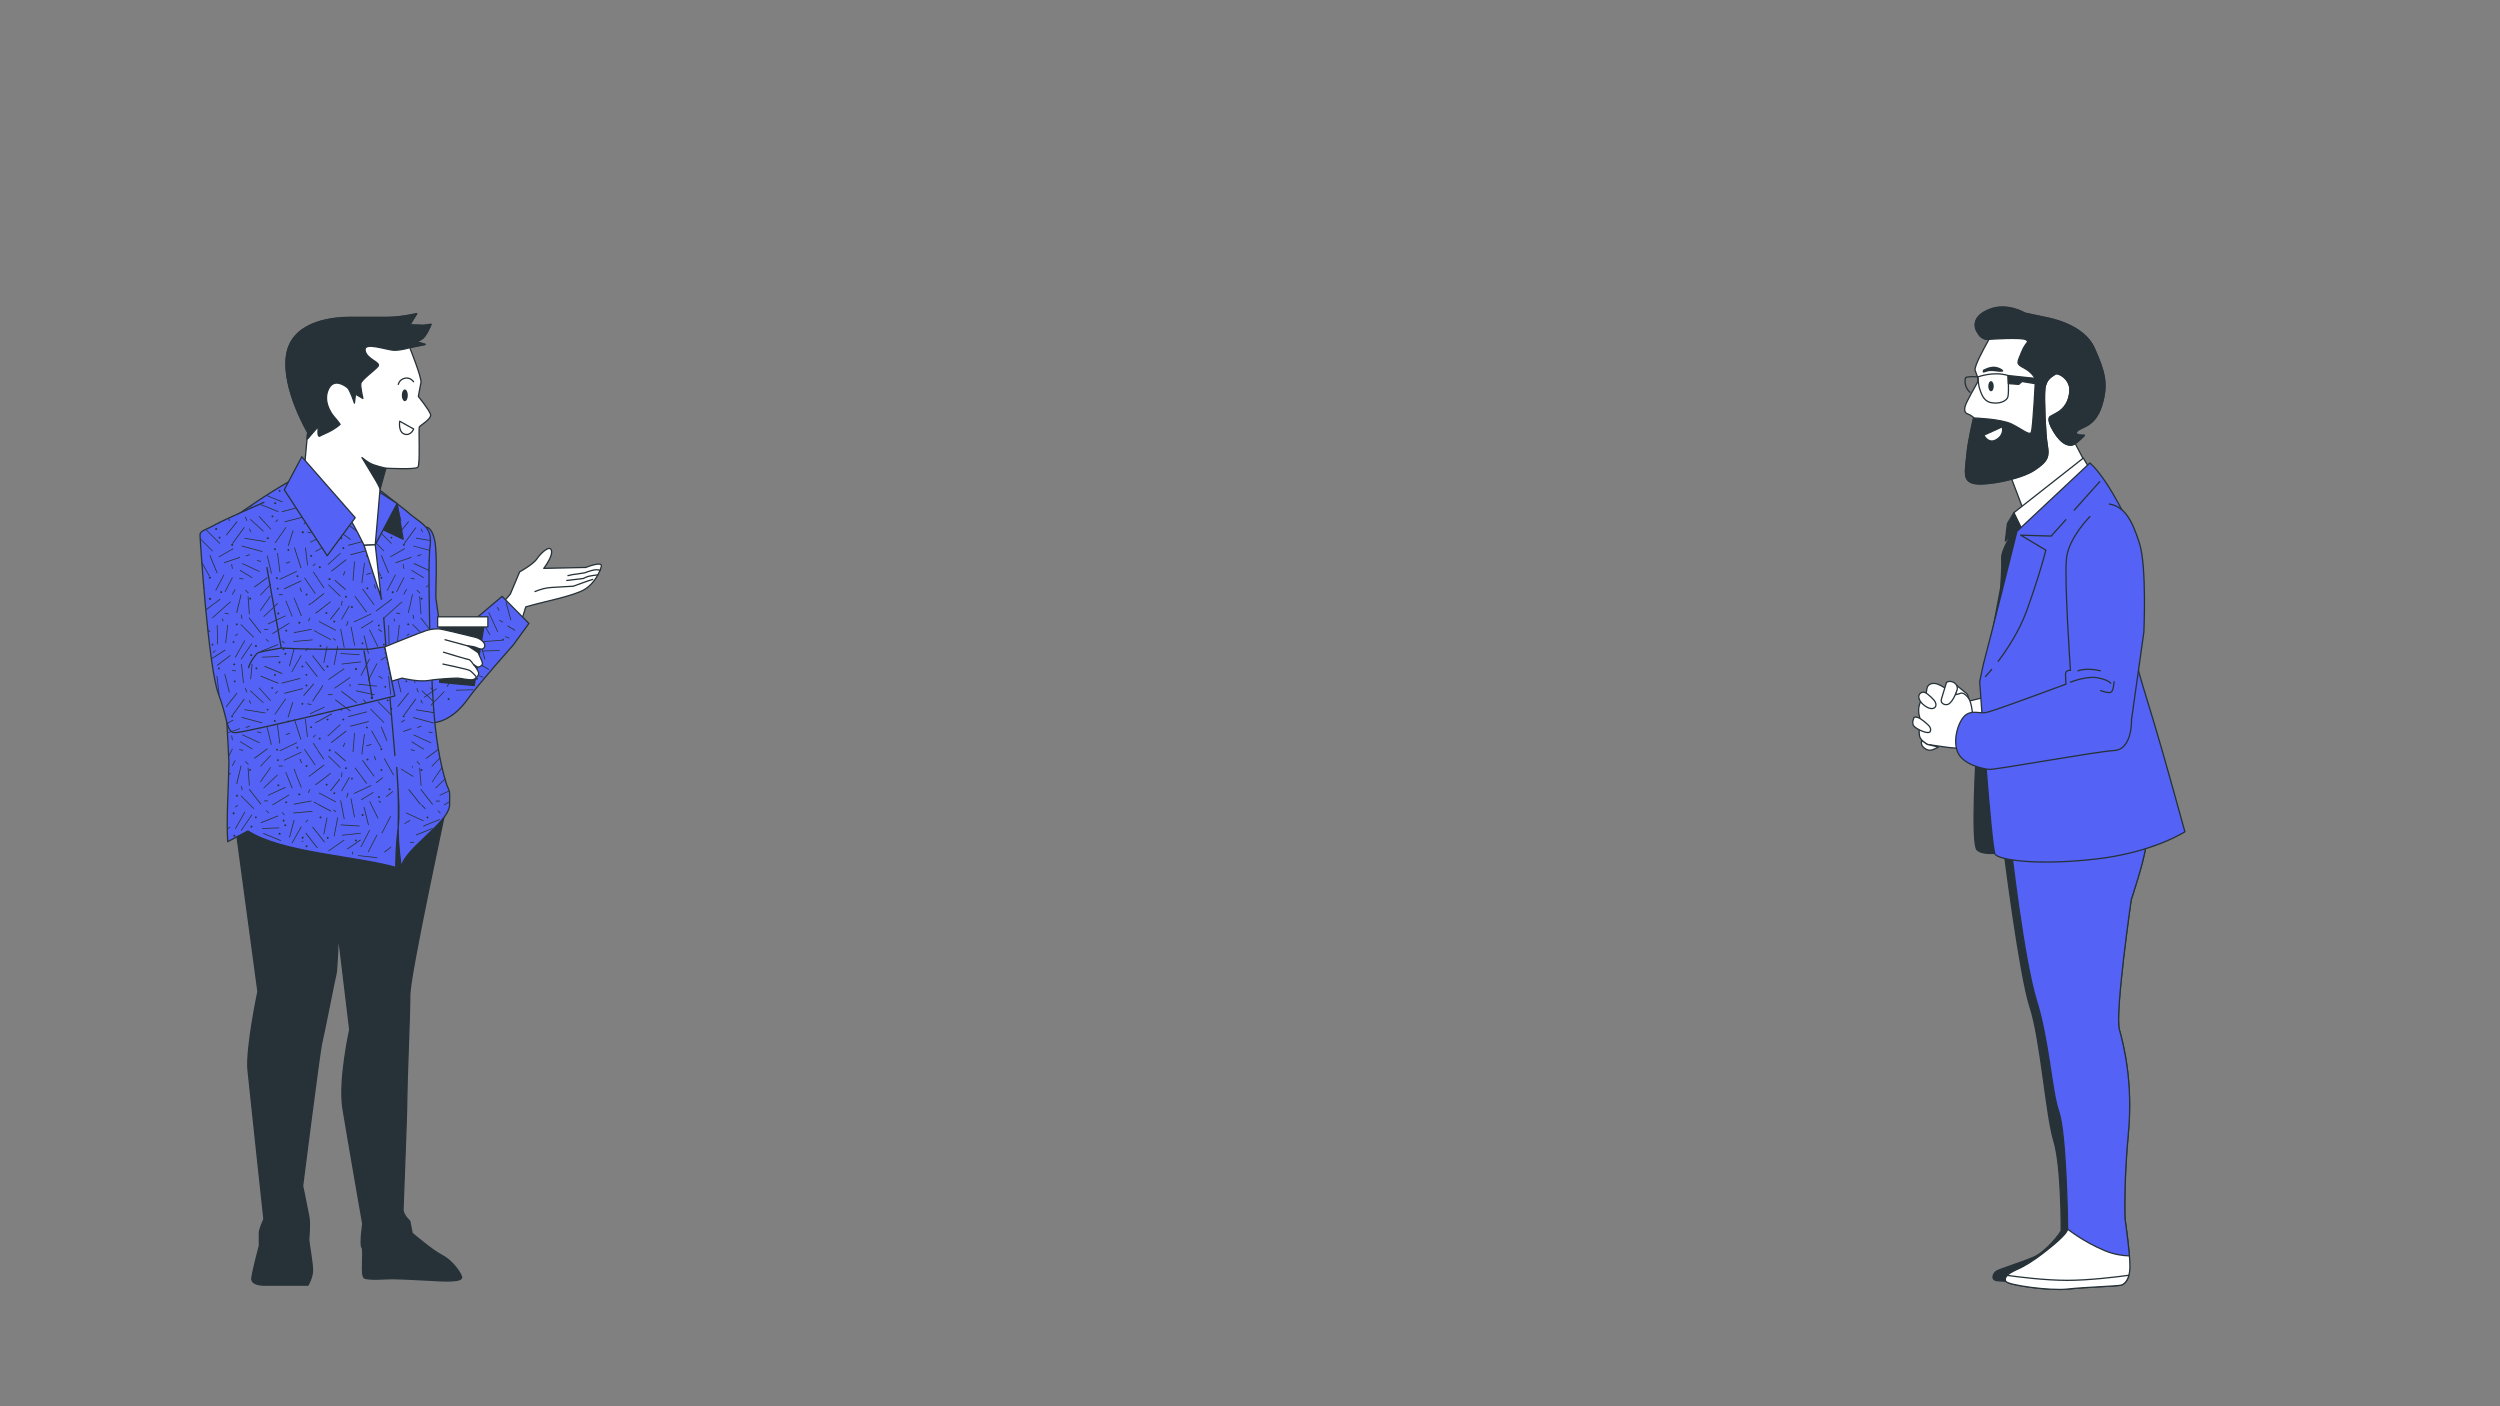 <?xml version="1.0" encoding="utf-8"?>
<!-- Generator: Adobe Illustrator 28.1.0, SVG Export Plug-In . SVG Version: 6.00 Build 0)  -->
<svg version="1.1" id="Layer_1" xmlns="http://www.w3.org/2000/svg" xmlns:xlink="http://www.w3.org/1999/xlink" x="0px" y="0px"
	 viewBox="0 0 1920 1080" style="enable-background:new 0 0 1920 1080;" xml:space="preserve">
<rect x="0" y="0" width="1920" height="1080" fill="#808080" stroke="none"/>
<style type="text/css">
	.st0{fill:#263238;stroke:#263238;stroke-linecap:round;stroke-linejoin:round;}
	.st1{fill:#FFFFFF;stroke:#263238;stroke-linecap:round;stroke-linejoin:round;}
	.st2{fill:#5562F6;stroke:#263238;stroke-linecap:round;stroke-linejoin:round;}
	.st3{fill:#263238;}
	.st4{fill:none;stroke:#263238;stroke-linecap:round;stroke-linejoin:round;}
</style>
<g id="freepik--Character_2--inject-217">
	<g id="el6sumlqpt2uc">
		<path id="eljlkz3xwk2z8" class="st0" d="M1538.9,652.2c0,0,12.1,96.8,20.2,121.3s12.3,83.2,18.2,102.5c6,19.4,5.7,67.2,5.7,68.9
			c0,1.7-11.7,16.5-20.9,20.5c-9.2,4-25.8,9.1-28.7,10.8c-2.9,1.7-4.8,7.2,1,7.4c5.9,0.2,22.2,2.3,26.2,2.3s22.4,1.9,26.9-2.7
			c4.5-4.7,12.2-20,12.9-25.7c0.7-5.7,1.3-45,1.3-45s5.9-44.4-4.7-126.5s-21.1-139-21.1-139L1538.9,652.2L1538.9,652.2z"/>
		<path id="el1awwbbnddvv" class="st1" d="M1544.4,650.1c0,0,9.7,86.3,19.6,118.3c9.9,32,11.5,69.2,17.2,85.5
			c5.7,16.4,6.8,86.3,6.7,90c-0.1,3.7-12.1,13.4-18.9,18.6c-6.8,5.2-13.5,9.7-20.3,12.6c-6.7,3-9.8,6-8.3,8.9c1.4,3,34.1,7.4,47.5,6
			c13.4-1.5,38-2.2,41-3c3-0.7,6.8-4.5,6.9-14.1c0.2-9.7-3.9-37.2-3.9-37.2s-1-26.8,2.6-65.5c3.6-38.7-3.4-66.9-6.9-79.6
			c-3.5-12.7,9.1-99.7,9.1-99.7s10.2-30.5,11.1-40.9c0.9-10.4,0.3-15.6,0.3-15.6L1544.4,650.1L1544.4,650.1z"/>
		<path id="elz2uamljyeh" class="st2" d="M1544.4,650.1c0,0,9.7,86.3,19.6,118.3c9.9,32,11.5,69.2,17.2,85.5
			c5.7,16.4,6.8,86.3,6.7,90c0,0,12.1,9.8,28.8,16.7c7.1,2.9,13.6,3.8,18.7,3.9c-1-11.9-3.4-28.7-3.4-28.7s-1-26.8,2.6-65.5
			c3.6-38.7-3.4-66.9-6.9-79.6c-3.5-12.6,9.1-99.7,9.1-99.7s10.2-30.5,11.1-40.9c0.9-10.4,0.3-15.6,0.3-15.6L1544.4,650.1
			L1544.4,650.1z"/>
		<path id="eleh941qk44w6" class="st1" d="M1587.9,990c13.4-1.5,38-2.2,41-3c2.2-0.5,4.8-2.7,6.1-7.6c-10.7,1.5-31.2,3.9-47.3,3.9
			c-17.3,0-37.4-2.6-46.1-3.8c-1.5,1.5-1.9,3-1.2,4.5C1541.8,987,1574.5,991.5,1587.9,990L1587.9,990z"/>
		<path id="elzjn3d64j8g" class="st0" d="M1546.7,393.7l-5,8.4l-1.6,13.4l6.1-7.3c0,0-9.3,13.8-8.9,20.6c0.4,6.9-0.8,22.7-0.8,22.7
			l-8.9,47l26.3-64l8.9-42.1L1546.7,393.7L1546.7,393.7z"/>
		<path id="elz5v5mk5pr6" class="st1" d="M1543.2,363.3l11.3,29.7l47.6-36.4l-10.5-20.1l-4.6-10c0,0,16.7-16.7,13.4-30.1
			s-24.2-20.1-31.8-15.9c-7.5,4.2-10,22.1-10,32.6s-1.3,23-2.5,29.7c-1.3,6.7-2.1,13.4-2.1,13.4L1543.2,363.3L1543.2,363.3z"/>
		<g id="elr3l4zy57icr">
			<path id="el42cnr86vald" class="st1" d="M1527.6,260.5c0,0-0.3,0.6-0.9,1.6c-2.7,4.9-10.7,19.4-9.8,22.3c1.1,3.6,3.2,6.8,1.8,9.3
				c-1.4,2.5-8.2,14.3-9.3,17.8c-1.1,3.6-0.4,5.7,1.8,6.4c2.1,0.7,4.6,2.8,4.6,2.8s-4.3,17.5-5.3,29.3c-1.1,11.8-3.2,19.3,5.7,21.1
				s35.7-3.2,46.4-10.4c10.7-7.1,11.1-10.7,9.6-19.3c-1.4-8.6-2.5-35.3-1.8-42.8c0.7-7.5,5.3-9.6,7.9-11.4
				c2.5-1.8,11.8,3.9,11.4,12.5c-0.3,8.6-4.6,14.3-9.6,17.1l-5,2.8c0,0-4.3,0.7,2.1,11.4c6.4,10.7,12.5,11.8,15.7,10
				s7.9-6.8,7.9-6.8s-8.6,0.4-5.7-3.2s13.6-2.8,18.9-19.6c5.3-16.8,2.1-26.8-5.7-44.2c-7.9-17.5-32.5-22.5-38.2-23.6s-15-3.2-15-3.2
				s-13.6-8.2-27.1-2.8c-13.6,5.3-12.1,13.9-8.6,18.5C1519.3,256.3,1522.2,261.3,1527.6,260.5L1527.6,260.5z"/>
			<path id="eleaid0oxu4h8" class="st0" d="M1570.1,243.8c-5.7-1.1-15-3.2-15-3.2s-13.6-8.2-27.1-2.8c-13.6,5.3-12.1,13.9-8.6,18.5
				c0,0,2.8,5,8.2,4.3c0,0,25.7-1.8,28.5,0.4c2.8,2.1-0.4,1.4-3.6,9.6c-3.2,8.2-4.6,8.6,2.1,12.1c6.8,3.6,8.6,8.6,8.6,8.6
				s-1.8,37.8-3.2,40.7s-7.1-2.5-15.3-6.4c-8.2-3.9-28.9-4.6-28.9-4.6s-4.3,17.5-5.3,29.3c-1.1,11.8-3.2,19.3,5.7,21.1
				s35.7-3.2,46.4-10.4c10.7-7.1,11.1-10.7,9.6-19.3c-1.4-8.6-2.5-35.3-1.8-42.8c0.7-7.5,5.3-9.6,7.9-11.4
				c2.5-1.8,11.8,3.9,11.4,12.5c-0.4,8.6-4.6,14.3-9.6,17.1l-5,2.8c0,0-4.3,0.7,2.1,11.4c6.4,10.7,12.5,11.8,15.7,10
				s7.9-6.8,7.9-6.8s-8.6,0.4-5.7-3.2s13.6-2.8,18.9-19.6c5.3-16.8,2.1-26.8-5.7-44.2C1600.4,249.8,1575.7,244.8,1570.1,243.8
				L1570.1,243.8z"/>
			<path id="eli9f25szews" class="st3" d="M1531.2,296.6c0,2.2-0.9,3.9-2.1,3.9c-1.2,0-2.1-1.8-2.1-3.9c0-2.2,0.9-3.9,2.1-3.9
				C1530.2,292.7,1531.2,294.4,1531.2,296.6z"/>
			<path id="elfc1c1a745zb" class="st4" d="M1519,289.5c0,0,12.1-4.6,23.2-1.1c0,0,0.7,11.1,0,15.7c-0.7,4.6-7.9,6.4-13.6,5
				c-5.7-1.4-7.1-7.5-8.2-10.4C1519.4,295.9,1519,289.5,1519,289.5L1519,289.5z"/>
			<path id="eljshxcqjz2ek" class="st4" d="M1519,289.5c0,0-6.1-0.7-9.3,0.4c0,0-2.5,5.7,3.2,11.4"/>
			<path id="elqqhhrn0386q" class="st3" d="M1522.9,284.1c0,0,4.6-2.8,8.9-2.5c4.3,0.3,8.9,3.6,5.7,3.9c-3.2,0.4-8.2-1.4-11.8,0
				C1522.2,286.9,1522.6,285.9,1522.9,284.1L1522.9,284.1z"/>
			<polygon id="el6ce9of0189" class="st0" points="1542.2,288.4 1572.2,291.6 1570.8,295.9 1552.9,293 1550.4,295.2 1542.4,294.6 
							"/>
			<path id="elhxupg2kzntc" class="st1" d="M1523.6,334.2l14.1-6.4c0,0,2.1,5.9-4.4,9.8C1526.9,341.4,1523.6,334.2,1523.6,334.2
				L1523.6,334.2z"/>
		</g>
		<polygon id="elzp8vth44i1" class="st1" points="1600,351.8 1546.7,393.7 1552.8,406.3 1605,360.2 		"/>
		<path id="elb4mcrc83i44" class="st1" d="M1511.6,538.6l14.5-3.6c0,0,0.6,18.4,0.6,21.2c0,2.8-18.7,0.3-18.7,0.3L1511.6,538.6
			L1511.6,538.6z"/>
		<path id="elpkc9ak6bisi" class="st0" d="M1518,575c0,0-4.5,72.8,0.4,77.7c4.9,4.9,21.6,1.8,21.6,1.8l-12.1-84
			C1527.8,570.5,1522,571.4,1518,575L1518,575z"/>
		<path id="elvogg25gob" class="st2" d="M1605,355.6l-56,52.5c0,0-22.1,88.7-24,95.2s-4.6,20.2-4.6,20.2s8.8,127.9,11.8,132.5
			c3,4.6,32.7,8.8,76.9,3.8c44.2-4.9,68.9-21,68.9-21s-16.4-59.8-23.6-83.4s-11.8-38.5-12.2-41.5c-0.4-3,0.8-77.7-1.2-89.5
			c-1.9-11.8-7.2-26.6-18.3-45.3C1611.8,360.6,1605,355.6,1605,355.6L1605,355.6z"/>
		<line id="el110w6orcs6hh" class="st4" x1="1593" y1="391.8" x2="1612.6" y2="369.9"/>
		<path id="el4o034nvz6fx" class="st4" d="M1534.6,507.9c7-9.3,16.3-23.3,22.1-39.4c10.4-28.9,14.5-46,14.5-46l-19.3-11.5l23.4,0.7
			l11.3-12.6"/>
		<path id="elwgjk8rp3xpj" class="st4" d="M1524.8,519.6c0,0,1.9-2,4.8-5.5"/>
		<g id="elhw2zm9zk">
			<path id="elit8rrnp4jo" class="st1" d="M1502.7,526.4c0,0,6.1,5,7.5,6.1c1.4,1.1,1.7,3.9,1.7,3.9s-3.9-1.7-6.4-1.4
				c-2.5,0.3-3.6-1.4-3.6-1.4L1502.7,526.4L1502.7,526.4z"/>
			<path id="elzsmdm9b6tk" class="st1" d="M1515,548.9c0,0-0.8-9.5-3.1-12.6c-2.2-3.1-4.7-4.5-6.1-3.9c-1.4,0.6-3.9,1.1-3.9,1.1
				s-10.9-7.5-14.8-8.4s-6.7,0.8-7.2,3.6c-0.6,2.8-0.8,5.6-0.8,5.6s-3.4,1.4-5,7c-1.7,5.6,0.8,11.4,0.8,11.4s-2,10.3-0.3,13.7
				s5.6,5.3,5.6,5.3s18.1,2.8,20.9,2.8s4.7-1.1,4.7-1.1S1507.7,552.8,1515,548.9z"/>
			<path id="eltmkpkqmyjt" class="st1" d="M1494.9,524.1c0,0-3.1,10.3-3.9,12.8c-0.8,2.5,1.4,4.7,4.5,4.2c3.1-0.6,6.1-6.7,7.5-11.1
				S1499.1,521.6,1494.9,524.1L1494.9,524.1z"/>
			<path id="elsvh9t9zauy9" class="st1" d="M1485.4,537.8c0,0-5-5.6-7.5-6.1c-2.5-0.6-5.3,1.7-3.9,5.3c1.4,3.6,6.4,7.2,9.5,7.2
				C1486.5,544.2,1488.2,541.4,1485.4,537.8L1485.4,537.8z"/>
			<path id="elif7ud7otfj" class="st1" d="M1470.1,550.9c0,0-2.5,4.5,0,7c2.5,2.5,11.1,6.4,12.3,3.9c1.1-2.5-0.8-4.5-3.1-6.4
				C1477,553.4,1472.8,549.8,1470.1,550.9L1470.1,550.9z"/>
			<path id="elfd9zyw531ak" class="st1" d="M1475.9,568.7c0,0-1.1,2.8,1.1,5c2.2,2.2,4.7,3.1,7.5,2c2.8-1.1,4.2-2,4.2-2l-8.6-2
				L1475.9,568.7z"/>
		</g>
		<g id="elk6dhfrzg1v">
			<path id="elk2od1ipa818" class="st2" d="M1605,396.8c0,0-16,16-17.9,31.6c-1.9,15.6,3,86.4,3,86.4s-3.8-0.4-3.8,3
				c0,3.4,0.4,7.6,0.4,7.6s-55.2,20.6-60.9,21.7c-5.7,1.2-10.7-1.9-16,1.9c-5.3,3.8-10.3,18.3-6.5,28.2c3.8,9.9,19.4,13.3,24.4,13.7
				c4.9,0.4,81.9-13.7,96-14.5s13.3-23.6,13.3-23.6l9.5-67.4c0,0,2.3-50.3-3.4-68.2c-5.7-17.9-11.4-28.2-23.2-30.1"/>
			<path id="elupipca318i" class="st4" d="M1590.1,523.9c0,0,12.2-4.9,20.6-3.4c8.4,1.5,10.3,4.2,10.3,4.2"/>
			<path id="elybnrxba3lc" class="st4" d="M1613,515.2c0,0-9.5-2.7-17.1,0"/>
			<path id="elirvxhwl3qx" class="st4" d="M1613.3,530.4c0,0,6.1,2.3,8,1.2s2.3-8,2.3-8"/>
		</g>
	</g>
</g>
<g id="freepik--Character_1--inject-217">
	<g id="el40u270a2wre">
		<path id="elx6g58ysp24m" class="st0" d="M180,627.5l18.1,134c0,0-9.3,43.7-7.6,60.6s12.2,114.2,12.2,114.2s-3.5,7.6-3.5,10.5v9.9
			c0,0-5.8,21.6-5.8,25.6c0,4.1,7,4.7,9.3,4.7h33.8c0,0,3.5-5.8,3.5-11.6s-2.9-21-2.9-23.3s1.2-11.6,0-18.1
			c-1.2-6.4-4.7-23.3-4.7-23.3s13.4-105.5,14.6-109.5c1.2-4.1,10.5-51.9,11.1-53.6c0.6-1.8,1.8-29.1,1.8-29.1l8.7,72.3
			c0,0-8.7,39-5.2,60.6c3.5,21.6,15.2,88.6,15.2,88.6s-2.3,15.7-0.6,18.1c1.8,2.3-1.2,21.6,1.8,23.3c2.9,1.8,17.5,0.6,21.6,0.6
			s17.5,0.6,28,1.2c10.5,0.6,26.8,1.8,25-2.9c-1.8-4.7-8.2-12.8-15.2-16.3c-7-3.5-22.7-16.9-22.7-16.9l-1.8-9.3c0,0-5.2-4.7-5.2-8.7
			s2.9-71.1,2.9-84.5c0-13.4,2.3-64.7,2.3-80.4c0-15.7,28.8-148.1,26.5-137.9c-3.1,13.7-1.3-18.9-2.5-23l-9.4,2.4L180,611.8
			L180,627.5L180,627.5z"/>
		<path id="elokyo8ujs89h" class="st1" d="M276.9,640.3l49.9-26.7L302.4,517c0,0-9.5,36.3-10,50.6
			C291.9,582,276.9,640.3,276.9,640.3z"/>
		<g id="eloqkr5x493f">
			<g id="ela58pqpbob6">
				<path id="elnql98o62io9" class="st1" d="M391.9,456.3l7.2-17.1c0,0,10.6-5.9,13.2-9.9c2.6-4,9.9-11.2,11.2-6.6
					c1.3,4.6-5.9,13.8-5.9,13.8l32.3-0.7c0,0,13.2-5.3,11.9-0.7c-1.3,4.6-5.3,13.2-13.2,17.8c-7.9,4.6-30.3,9.2-37.6,11.2l-7.2,2
					l-6.6,21.1L384,465.5L391.9,456.3L391.9,456.3z"/>
				<path id="elio6zfykfafo" class="st1" d="M461.1,438.1c0,0-2.2-0.9-4.7-0.4c-2.6,0.4-7.3,2.2-7.3,2.2l-5.6,0.9
					c0,0-3.9,0.4-5.6,0.9l-1.7,0.4"/>
				<path id="elvkfmx1efjo" class="st1" d="M459.2,441.5c0,0-6.5,0.6-8.9,1.7l-2.4,1.1l-12.6,1.5"/>
				<path id="el9l66api39og" class="st1" d="M410.9,454.3c3.6-1.5,7.8-2.8,12.2-3.1c11.6-0.7,17.2-1,17.2-1s13.1-4.8,14.9-5.2"/>
			</g>
			<g id="ellb3kxjc3pcn">
				<path id="elb6vyfn0je4a" class="st2" d="M385.6,458l-45.7,38.7c-2.2-17.2-4.9-35.4-5.1-37c-0.4-3,1.3-33.6-0.9-44.4
					c-2.2-10.8-6.5-10.4-6.5-10.4s-1.6,40.4-2.7,75.4l-1.7-2l1.1,18.8c-0.5,18-0.8,32-0.5,33.6c0.2,1.2,1.4,1.8,2.9,1.9
					c1.2,11.3,3.3,22.6,6.6,22.4c6.6-0.5,16.8-5.1,25.9-17.8c9.1-12.7,35-41.6,35-41.6l12.2-16.8L385.6,458L385.6,458z"/>
				<path id="eliwy5mwcgtan" class="st3" d="M342,523.5l0.5-11.6c0.2-0.2,0.4-0.4,0.6-0.6l-0.5,12.3L342,523.5L342,523.5z
					 M363.6,529.4l-13.5,0.4v0.6l13.5-0.4L363.6,529.4L363.6,529.4z M350.1,523.2l15.4-1.1l0-0.6l-15.4,1.1L350.1,523.2z
					 M375.1,470.5l6.9,14.9l0.5-0.3l-6.9-14.9L375.1,470.5z M368.9,475.6l7.2,12.1l0.5-0.3l-7.3-12.2L368.9,475.6L368.9,475.6z
					 M387.9,489.2l3.1,1.2l0.4-0.5l-3.3-1.2L387.9,489.2L387.9,489.2z M389.7,481l5.7,3.4c0.1-0.2,0.2-0.3,0.4-0.5l-5.8-3.5
					L389.7,481L389.7,481z M386.5,477.6l-2.9-1.6l-0.3,0.5l2.9,1.6L386.5,477.6z M388.2,462.2l3.9,14.2l0.6-0.2l-3.9-14.2
					L388.2,462.2z M382.1,466.1l-0.5,0.3l1.5,2.8l0.5-0.3L382.1,466.1z M356.6,489.7l0.4-2.7c-0.2,0.2-0.5,0.4-0.7,0.7l-0.3,2
					L356.6,489.7L356.6,489.7z M362.7,493.4l0.5-12.3c-0.2,0.2-0.4,0.4-0.6,0.6l-0.5,11.6L362.7,493.4L362.7,493.4z M383.7,499.3
					l-13.5,0.4v0.6l13.5-0.4L383.7,499.3L383.7,499.3z M370.1,493.1l15.4-1.1l0-0.6l-15.4,1.1L370.1,493.1z M361.5,501.3l-0.4-0.4
					l-10.3,10.7l0.4,0.4L361.5,501.3z M355.6,499.1l-0.3-0.5l-9.6,6.7l0.3,0.5L355.6,499.1z M368.7,489.4l1.1-2.6l-0.6-0.2l-1.1,2.6
					L368.7,489.4z M365.3,494.7l-0.5-0.3l-1.6,2.9l0.5,0.3L365.3,494.7z M386.4,490.6c-0.2,0-0.4,0-0.6,0.2
					c-0.2,0.1-0.2,0.3-0.3,0.5c0,0.4,0.3,0.8,0.7,0.8c0.2,0,0.4-0.1,0.5-0.2c0.2-0.1,0.3-0.3,0.3-0.5c0-0.2-0.1-0.4-0.2-0.6
					C386.8,490.7,386.6,490.6,386.4,490.6z M364.4,507.7c0.2,0,0.4-0.1,0.6-0.2s0.2-0.3,0.3-0.5c0-0.2,0-0.4-0.2-0.6
					c-0.1-0.2-0.3-0.2-0.5-0.3c-0.2,0-0.4,0.1-0.5,0.2c-0.2,0.1-0.3,0.3-0.3,0.5C363.8,507.3,364.1,507.7,364.4,507.7z M355.1,500.6
					l6.9,14.9l0.5-0.3l-6.9-14.9L355.1,500.6z M348.9,505.6l7.2,12.1l0.5-0.3l-7.3-12.2L348.9,505.6L348.9,505.6z M367.9,519.2
					l3.1,1.2c0.1-0.2,0.2-0.3,0.4-0.5l-3.3-1.2L367.9,519.2L367.9,519.2z M369.6,511.1l5.7,3.4c0.1-0.2,0.2-0.3,0.4-0.5l-5.8-3.5
					L369.6,511.1L369.6,511.1z M366.4,507.6l-2.9-1.6l-0.3,0.5l2.9,1.6L366.4,507.6z M368.2,492.3l3.9,14.2l0.6-0.2l-3.9-14.2
					L368.2,492.3z M362.1,496.2l-0.5,0.3l1.5,2.8l0.5-0.3L362.1,496.2z M348.7,519.4l1.1-2.6l-0.6-0.2l-1.1,2.6L348.7,519.4z
					 M345.2,524.7l-0.5-0.3l-1.6,2.9l0.5,0.3L345.2,524.7z M366.4,520.6c-0.2,0-0.4,0-0.6,0.2c-0.2,0.1-0.2,0.3-0.3,0.5
					c0,0.4,0.3,0.8,0.7,0.8c0.2,0,0.4-0.1,0.5-0.2c0.2-0.1,0.3-0.3,0.3-0.5c0-0.2-0.1-0.4-0.2-0.6
					C366.7,520.7,366.6,520.6,366.4,520.6z M344.4,537.7c0.2,0,0.4-0.1,0.6-0.2c0.2-0.1,0.2-0.3,0.3-0.5c0-0.2,0-0.4-0.2-0.6
					c-0.1-0.2-0.3-0.2-0.5-0.3c-0.2,0-0.4,0.1-0.5,0.2c-0.2,0.1-0.3,0.3-0.3,0.5C343.7,537.3,344.1,537.7,344.4,537.7z"/>
			</g>
			<path id="elpsxp5fos4le" class="st2" d="M345.3,618c-0.1,14.5-38.9,36.1-36.9,49.9c-5.2-37.2-0.4-32.3-3.7-78.5
				c3.9,55.8-0.2,36.6-0.8,76.8c-29.7-8.7-87.1-11.1-113.5-28c-3.9,2.1-11.7,6.2-15.5,8.2c-1.2-16.7,0.8-44.8,0.9-61.2
				c-0.6-14.4-2.5-44-3-59.9c-1.4-36.1-11-79.6-9.7-115.5c19.6-15.3,49.9-36.3,71.7-46.7c15.6-3,40.6,6.4,53.6,11.7
				c1.4-0.7,15.2,11.3,23.1,17.1l0,0c12.2,11.2,21.6,11.6,18.5,29.8c-1.1,19.3-0.2,40.7,0,60.3c2.2,39.1,1.3,83.7,13.1,120.8
				C346.2,609.4,345.2,608.4,345.3,618L345.3,618z"/>
			<path id="elmnr6ix0sij" class="st4" d="M294.7,474.5c0,0,4,54.3,8.6,105.7"/>
			<path id="eleozxy7x1c0s" class="st3" d="M251.9,463.3l1.8-1.4l0.4,0.5l-1.2,0.9H251.9L251.9,463.3z M283,391.1l6.8-13.1l-0.5-0.3
				l-6.8,13.1L283,391.1z M317.2,419.5L330,423c0-0.2,0-0.4,0-0.6l-12.7-3.4L317.2,419.5L317.2,419.5z M319.4,413.6l11.2,1.8
				c0-0.2,0-0.4,0-0.6l-11.1-1.8L319.4,413.6L319.4,413.6z M304.8,454.7l5.8-11.1l-0.5-0.3l-5.8,11.1L304.8,454.7z M297.1,453.4
				l0.5,0.3l6.4-12.2l-0.5-0.3L297.1,453.4z M327.3,451.2l2.3-1.7c0-0.2,0-0.5,0-0.7l-2.7,2L327.3,451.2L327.3,451.2z M272.8,457.7
				l-0.5,0.4l3.9,5.3h0.7L272.8,457.7L272.8,457.7z M278.1,452.4l8.1,11h0.7l-8.3-11.3L278.1,452.4L278.1,452.4z M285.1,429.7
				l7.2,12.8l0.5-0.3l-7.2-12.8L285.1,429.7z M292.6,426.6l5.6,13.6l0.6-0.2l-5.6-13.6L292.6,426.6z M300,427.9l11.1-6.4l-0.3-0.5
				l-11.1,6.4L300,427.9z M303.9,432.5l12.2-4.2l-0.2-0.6l-12.2,4.2L303.9,432.5z M296.2,463.4h1l3.9-3l-0.4-0.5L296.2,463.4
				L296.2,463.4z M309.1,462.4l-0.4-0.4l-1.6,1.4h0.9L309.1,462.4z M287.6,448.8l-0.6,0.2l1.2,3.1l0.6-0.2L287.6,448.8z
				 M322.7,455.3l-2.4-2.4l-0.4,0.4l2.4,2.4L322.7,455.3z M322.6,458l-0.6,0l0.4,5.3h0.6L322.6,458z M315.6,463.3l1.5-6.8l-0.6-0.1
				l-1.5,6.9L315.6,463.3L315.6,463.3z M309.9,433.2l-0.6,0.1l0.6,3.6l0.6-0.1L309.9,433.2z M309.8,456.4l0.5,0.3l2.3-4.1l-0.5-0.3
				L309.8,456.4z M323.5,425.6l-3.1,1.2l0.2,0.6l3.1-1.2L323.5,425.6z M315.9,438.2l9.4,5.8l0.3-0.5l-9.4-5.8L315.9,438.2z
				 M317.6,433l12,5.5c0-0.2,0-0.4,0-0.7l-11.7-5.4L317.6,433L317.6,433z M315.4,444.4l3.1,0.6l0.1-0.6l-3.1-0.6L315.4,444.4z
				 M329.1,430.8l0.6,0.1c0-0.2,0-0.4,0-0.6l-0.5-0.1L329.1,430.8L329.1,430.8z M281.5,441.5l3.9-1.2l-0.2-0.6l-3.9,1.2L281.5,441.5
				z M267.5,419.1l14.3-3.7l-0.2-0.6l-14.3,3.7L267.5,419.1z M268.9,425.8l0.2,0.6l14.3-3.7l-0.2-0.6L268.9,425.8z M276.9,387
				l0.5,0.3l6.8-13.1l-0.5-0.3L276.9,387z M250.9,364.6l-2.5,12.7l0.6,0.1l2.5-12.7L250.9,364.6z M256.3,378.8l0.6,0.1l2.6-13.8
				c-0.2,0-0.4-0.1-0.6-0.1L256.3,378.8L256.3,378.8z M300.4,402l-1.7-14.6l-0.6,0.1l1.7,14.6L300.4,402z M307.7,400.2l0.6-0.1
				L305,387c-0.3-0.2-0.5-0.4-0.8-0.6L307.7,400.2z M305.7,411.3l8.4-10.6l-0.5-0.4l-8.4,10.6L305.7,411.3z M319.2,404.9l-9.1,12.5
				l0.5,0.4l9.1-12.5L319.2,404.9z M275,394l14.7,1.6l0.1-0.6l-14.7-1.6L275,394z M273.3,399l14.4,3.1l0.1-0.6l-14.4-3.1L273.3,399z
				 M257.3,405.9l11.8,8.8l0.4-0.5l-11.8-8.8L257.3,405.9z M262.1,399.4l11.8,8.8l0.4-0.5l-11.8-8.8L262.1,399.4z M272,431.2
				l-1.2,14.7l0.6,0l1.2-14.7L272,431.2z M280.2,432.3l-0.6-0.1l-2,15.6l0.6,0.1L280.2,432.3z M284.3,413l10.4,10.4l0.4-0.4
				l-10.4-10.4L284.3,413z M290.1,407.3l10.4,10.4l0.4-0.4l-10.4-10.4L290.1,407.3z M252,433.9l9.7-8.9l-0.4-0.4l-9.7,8.9L252,433.9
				z M254.6,439l11.6-9l-0.4-0.5l-11.6,9L254.6,439z M256.7,396.6l0.3,0.5l12.1-8.4l-0.3-0.5L256.7,396.6z M252.4,390.5l12.1-8.4
				l-0.3-0.5l-12.1,8.4L252.4,390.5z M261.2,458.2l0.4-0.4l-9.2-9l-0.4,0.4L261.2,458.2z M256.9,445.8l8.4,7.3l0.4-0.5l-8.4-7.3
				L256.9,445.8z M261.6,370.4l14.6,0.9l0-0.6l-14.6-0.9L261.6,370.4z M262.5,377.9l0.1,0.6l14.6-1.7l-0.1-0.6L262.5,377.9z
				 M268.5,393.4v2.1h0.6v-2.1H268.5z M251.8,402.1h3.6v-0.6h-3.6V402.1z M264.6,438.7l-1.2,3.1l0.6,0.2l1.2-3.1L264.6,438.7z
				 M279.4,405.4l-0.5,0.4l1.9,2.5l0.5-0.4L279.4,405.4z M324.8,408.5l-1.3-2.6l-0.5,0.3l1.3,2.6L324.8,408.5z M290.9,387.2
				l-0.3,0.5l3,1.8l0.3-0.5L290.9,387.2z M262.8,463.3l0.3-1.8l-0.6-0.1l-0.3,1.9H262.8z M321.6,400c-0.3-0.2-0.5-0.4-0.8-0.6
				l0.3,0.8L321.6,400L321.6,400z M272.8,381.6c-0.1,0.1-0.2,0.3-0.2,0.5c0,0.2,0.1,0.4,0.2,0.5c0.1,0.1,0.2,0.1,0.3,0.2
				c0.1,0,0.2,0,0.3,0s0.2,0,0.3,0c0.1,0,0.2-0.1,0.3-0.2c0.1-0.2,0.2-0.3,0.2-0.5c0-0.2-0.1-0.4-0.2-0.5
				C273.6,381.3,273.1,381.3,272.8,381.6L272.8,381.6z M252.2,379.5c0,0-0.2-0.1-0.3-0.2c-0.3-0.1-0.6,0-0.8,0.2
				c-0.1,0.1-0.2,0.3-0.2,0.5c0,0.1,0,0.2,0,0.3c0,0.1,0.1,0.2,0.2,0.2c0.1,0.1,0.1,0.1,0.2,0.2c0.1,0,0.2,0.1,0.3,0.1
				c0.2,0,0.4-0.1,0.5-0.2s0.2-0.3,0.2-0.5c0-0.1,0-0.2-0.1-0.3C252.3,379.7,252.2,379.6,252.2,379.5z M285.4,405.1
				c0,0,0.2,0,0.3-0.1c0.1,0,0.2-0.1,0.3-0.2c0.1-0.1,0.2-0.3,0.2-0.5c0-0.2-0.1-0.4-0.2-0.5c-0.3-0.3-0.8-0.3-1.1,0
				c-0.1,0.1-0.2,0.3-0.2,0.5c0,0.2,0.1,0.4,0.2,0.5C285.1,405,285.2,405.1,285.4,405.1L285.4,405.1z M296,396.5c0,0,0.2,0,0.3,0
				c0.1,0,0.2-0.1,0.3-0.2c0.1-0.1,0.2-0.3,0.2-0.5c0-0.2-0.1-0.4-0.2-0.5c-0.1-0.1-0.2-0.1-0.3-0.2c-0.2-0.1-0.4-0.1-0.6,0
				c-0.1,0-0.2,0.1-0.3,0.2c-0.1,0.1-0.2,0.3-0.2,0.5c0,0.2,0.1,0.4,0.2,0.5c0.1,0.1,0.2,0.1,0.3,0.2
				C295.8,396.5,295.9,396.5,296,396.5z M300.1,412.4c-0.1,0.1-0.2,0.3-0.2,0.5c0,0.2,0.1,0.4,0.2,0.5c0.1,0.1,0.3,0.2,0.5,0.2
				c0.2,0,0.4-0.1,0.5-0.2c0.1-0.2,0.2-0.3,0.2-0.5c0-0.2-0.1-0.4-0.2-0.5C300.8,412.1,300.3,412.1,300.1,412.4z M309.9,417.7
				c0,0-0.2,0.1-0.3,0.2c-0.1,0.1-0.2,0.3-0.2,0.5c0,0.2,0.1,0.4,0.2,0.5c0.1,0.1,0.2,0.1,0.3,0.2c0.1,0,0.2,0.1,0.3,0.1
				c0.2,0,0.4-0.1,0.5-0.2c0.1-0.1,0.2-0.3,0.2-0.5c0-0.2-0.1-0.4-0.2-0.5c-0.1-0.1-0.2-0.1-0.3-0.2
				C310.3,417.7,310.1,417.7,309.9,417.7z M281.6,427.7c0,0,0.2,0.1,0.3,0.1s0.2,0,0.3-0.1c0.1,0,0.2-0.1,0.3-0.2
				c0.1-0.1,0.2-0.3,0.2-0.5c0-0.2-0.1-0.4-0.2-0.5c-0.3-0.3-0.8-0.3-1.1,0c-0.1,0.1-0.2,0.3-0.2,0.5c0,0.2,0.1,0.4,0.2,0.5
				C281.4,427.6,281.5,427.7,281.6,427.7L281.6,427.7z M301.9,454.1c-0.2-0.1-0.4-0.1-0.6,0c-0.1,0-0.2,0.1-0.3,0.2
				c-0.1,0.1-0.2,0.3-0.2,0.5c0,0.2,0.1,0.4,0.2,0.5c0.1,0.1,0.2,0.1,0.3,0.2c0.1,0,0.2,0.1,0.3,0.1c0.1,0,0.2,0,0.3-0.1
				c0.1,0,0.2-0.1,0.3-0.2c0.1-0.1,0.2-0.3,0.2-0.5c0-0.2-0.1-0.4-0.2-0.5C302,454.2,302,454.1,301.9,454.1z M324.3,460.3
				c0.1-0.1,0.2-0.3,0.2-0.5c0-0.2-0.1-0.4-0.2-0.5c-0.3-0.3-0.8-0.3-1.1,0c-0.1,0.1-0.2,0.3-0.2,0.5c0,0.2,0.1,0.4,0.2,0.5
				c0.2,0.1,0.3,0.2,0.5,0.2C324,460.6,324.2,460.5,324.3,460.3L324.3,460.3z M266.3,457.8c0,0-0.2-0.1-0.3-0.2
				c-0.3-0.1-0.6,0-0.8,0.2c-0.1,0.1-0.1,0.2-0.2,0.3c0,0.1-0.1,0.2-0.1,0.3c0,0.2,0.1,0.4,0.2,0.5c0.2,0.1,0.3,0.2,0.5,0.2
				c0.1,0,0.2,0,0.3-0.1c0.1,0,0.2-0.1,0.3-0.2c0.1-0.2,0.2-0.3,0.2-0.5c0-0.1,0-0.2-0.1-0.3C266.4,457.9,266.4,457.8,266.3,457.8z
				 M245.9,436.3c0.1,0,0.2-0.1,0.3-0.2c0.1-0.1,0.2-0.3,0.2-0.5c0-0.2-0.1-0.4-0.2-0.5c-0.1-0.1-0.2-0.1-0.3-0.2
				c-0.3-0.1-0.6,0-0.8,0.2c-0.1,0.1-0.1,0.2-0.2,0.3c0,0.1,0,0.2,0,0.3c0,0.2,0.1,0.4,0.2,0.5c0.1,0.1,0.3,0.2,0.5,0.2
				C245.7,436.4,245.8,436.3,245.9,436.3z M251.9,421.7c0.1,0,0.2-0.1,0.3-0.2c0.1-0.1,0.1-0.2,0.2-0.3c0-0.1,0.1-0.2,0.1-0.3
				c0-0.2-0.1-0.4-0.2-0.5c-0.2-0.2-0.5-0.3-0.8-0.2c-0.1,0-0.2,0.1-0.2,0.2c-0.1,0.1-0.1,0.1-0.2,0.2c0,0.1,0,0.2,0,0.3
				c0,0.2,0.1,0.4,0.2,0.5c0.1,0.1,0.3,0.2,0.5,0.2C251.7,421.7,251.8,421.7,251.9,421.7z M261.9,414.1c0,0,0.2,0,0.3,0
				c0.2,0,0.4-0.1,0.5-0.2c0.1-0.2,0.2-0.3,0.2-0.5c0-0.2-0.1-0.4-0.2-0.5c-0.2-0.2-0.6-0.3-0.8-0.2c-0.1,0-0.2,0.1-0.3,0.2
				c-0.1,0.2-0.2,0.3-0.2,0.5c0,0.2,0.1,0.4,0.2,0.5C261.8,414,261.8,414.1,261.9,414.1z M263.2,420.4c0,0-0.1,0.2-0.2,0.3
				c0,0.1,0,0.2,0,0.3c0,0.2,0.1,0.4,0.2,0.5s0.3,0.2,0.5,0.2c0.1,0,0.2,0,0.3-0.1c0.1,0,0.2-0.1,0.3-0.2c0.1-0.1,0.2-0.3,0.2-0.5
				c0-0.2-0.1-0.4-0.2-0.5c-0.1-0.1-0.2-0.1-0.3-0.2C263.7,420.1,263.4,420.2,263.2,420.4z M292.7,443c0,0-0.2,0.1-0.3,0.2
				c-0.1,0.1-0.2,0.3-0.2,0.5c0,0.2,0.1,0.4,0.2,0.5c0.1,0.1,0.2,0.1,0.3,0.2c0.1,0,0.2,0.1,0.3,0.1c0.2,0,0.4-0.1,0.5-0.2
				c0.1-0.1,0.2-0.3,0.2-0.5c0-0.2-0.1-0.4-0.2-0.5C293.3,442.9,293,442.9,292.7,443z M293,460.6c0.2,0,0.4-0.1,0.5-0.2
				c0.1-0.2,0.2-0.3,0.2-0.5c0-0.2-0.1-0.4-0.2-0.5c-0.2-0.2-0.5-0.3-0.8-0.2c-0.1,0-0.2,0.1-0.3,0.2c-0.1,0.1-0.1,0.2-0.2,0.3
				c0,0.1,0,0.2,0,0.3c0,0.2,0.1,0.4,0.2,0.5c0.1,0.1,0.2,0.1,0.3,0.2C292.8,460.6,292.9,460.6,293,460.6z M282.2,452.5
				c0.2,0,0.4-0.1,0.5-0.2c0.1-0.1,0.2-0.3,0.2-0.5c0-0.2-0.1-0.4-0.2-0.5c-0.3-0.3-0.8-0.3-1.1,0c-0.1,0.1-0.2,0.3-0.2,0.5
				c0,0.2,0.1,0.4,0.2,0.5c0.1,0.1,0.2,0.1,0.2,0.2C282,452.5,282.1,452.5,282.2,452.5L282.2,452.5z M297.3,405.8
				c-0.1,0.1-0.2,0.3-0.2,0.5c0,0.2,0.1,0.4,0.2,0.5c0.1,0.1,0.3,0.2,0.5,0.2c0.2,0,0.4-0.1,0.5-0.2c0.1-0.1,0.2-0.3,0.2-0.5
				c0-0.2-0.1-0.4-0.2-0.5C298.1,405.5,297.5,405.5,297.3,405.8z M252.9,445.4c0,0,0.2,0.1,0.3,0.1c0.2,0,0.4-0.1,0.5-0.2
				c0.1-0.1,0.2-0.3,0.2-0.5c0-0.1,0-0.2-0.1-0.3c0-0.1-0.1-0.2-0.2-0.3c-0.1-0.1-0.2-0.1-0.3-0.2c-0.3-0.1-0.6,0-0.8,0.2
				c-0.1,0.1-0.1,0.2-0.2,0.3c0,0.1,0,0.2,0,0.3c0,0.2,0.1,0.4,0.2,0.5C252.7,445.3,252.8,445.3,252.9,445.4z M311.7,392.2
				c0.1,0.1,0.2,0.2,0.4,0.2c-0.2-0.1-0.3-0.3-0.5-0.4l0,0l0,0l0,0C311.5,392.1,311.6,392.2,311.7,392.2L311.7,392.2z M245.8,365.1
				c0,0,0.2,0,0.3,0c0.1,0,0.2,0,0.3,0c0.1,0,0.2-0.1,0.3-0.2c0.1-0.1,0.1-0.2,0.2-0.3c0-0.1,0-0.2,0-0.3c0-0.1,0-0.2,0-0.3
				c0-0.1-0.1-0.2-0.2-0.3c-0.1-0.1-0.2-0.1-0.3-0.2c-0.2-0.1-0.4-0.1-0.6,0c-0.1,0-0.2,0.1-0.3,0.2c-0.1,0.1-0.1,0.2-0.2,0.3
				c0,0.1,0,0.2,0,0.3c0,0.1,0,0.2,0,0.3c0,0.1,0.1,0.2,0.2,0.3C245.6,365,245.7,365.1,245.8,365.1z M244.1,387.7L244.1,387.7
				L244.1,387.7L244.1,387.7z M244.1,377.3l4.9,6.3l0.5-0.4l-5.4-6.9L244.1,377.3L244.1,377.3z M244.1,445.1l4.5,6.6l0.5-0.3l-5-7.3
				V445.1z M248.3,394.7l-0.5-0.3l-3.7,6v1.2L248.3,394.7L248.3,394.7z M249.1,456l-0.4-0.5l-4.7,3.7v0.8L249.1,456L249.1,456z
				 M244.1,413.4v0.7l5.4-2.6l-0.3-0.5L244.1,413.4L244.1,413.4z M244.1,422.9l11.1-6.2l-0.3-0.5l-10.8,6.1L244.1,422.9L244.1,422.9
				z M253.7,593.6l-1.8,1.4h1l1.2-0.9L253.7,593.6L253.7,593.6z M282.5,522.5l0.5,0.3l6.8-13.1l-0.5-0.3L282.5,522.5z M333.3,555
				l-15.9-4.3l-0.2,0.6l15.9,4.3L333.3,555z M333.4,547l-13.9-2.2l-0.1,0.6l14,2.3L333.4,547L333.4,547z M336.8,575.8
				c0-0.2-0.1-0.4-0.1-0.7l-9.8,7.2l0.4,0.5L336.8,575.8z M337.9,581.6l-6.5,6.9l0.4,0.4l6.2-6.6C338,582.1,337.9,581.9,337.9,581.6
				L337.9,581.6z M272.4,589.8l3.9,5.3h0.7l-4.1-5.6L272.4,589.8L272.4,589.8z M278.6,583.7l-0.5,0.4l8.1,11h0.7L278.6,583.7z
				 M292.8,573.9l-7.2-12.8l-0.5,0.3l7.2,12.8L292.8,573.9z M302.5,595.1l-7.2-12.8l-0.5,0.3l7.2,12.8L302.5,595.1z M297.3,568.3
				l-4.2-10.2l-0.6,0.2l4.6,11.2C297.2,569.1,297.2,568.7,297.3,568.3z M310.8,552.7l-2.9,1.7l0.1,0.6l3-1.7L310.8,552.7
				L310.8,552.7z M315.9,559.3l-6.3,2.2l0.1,0.6l6.4-2.2L315.9,559.3z M339.6,589.7L339.6,589.7c0.1-0.1,0-0.3,0-0.4l-0.3-0.2
				l-4,5.9h0.7L339.6,589.7L339.6,589.7z M288.9,583.6l-1.2-3.1l-0.6,0.2l1.2,3.1L288.9,583.6z M322.3,587.4l0.4-0.4l-2.4-2.4
				l-0.4,0.4L322.3,587.4z M322,589.7l0.4,5.3h0.6l-0.4-5.4L322,589.7z M316.3,589c0.1,0.4,0.2,0.9,0.3,1.3l0.4-2l-0.6-0.1
				L316.3,589L316.3,589z M320.6,559.1l3.1-1.2l-0.2-0.6l-3.1,1.2L320.6,559.1z M325.7,575.2l-9.4-5.8l-0.3,0.5l9.4,5.8L325.7,575.2
				L325.7,575.2z M317.5,596.1l-9.4-5.8l-0.3,0.5l9.4,5.8L317.5,596.1L317.5,596.1z M331.2,570.3l-13.4-6.2l-0.3,0.5l13.4,6.2
				L331.2,570.3z M325.4,630.2l-13.4-6.2l-0.3,0.5l13.4,6.2L325.4,630.2z M318.6,576.1l-3.1-0.6l-0.1,0.6l3.1,0.6L318.6,576.1z
				 M332.2,563.1l0.1-0.6l-3.1-0.6l-0.1,0.6L332.2,563.1z M285.1,571.4l-3.9,1.2l0.2,0.6l3.9-1.2L285.1,571.4z M298.8,480.1h-0.6
				l0.3,14.7h0.6L298.8,480.1z M304.8,493.9l0.6,0.1l1.6-14l-0.6-0.1L304.8,493.9z M298.4,510.9l0.4,0.5l10.1-7.7l-0.4-0.5
				L298.4,510.9z M292.6,507.3l12.4-7.9l-0.3-0.5l-12.4,7.9L292.6,507.3z M281.8,547l-0.2-0.6l-14.3,3.7l0.2,0.6L281.8,547
				L281.8,547z M283.1,553.8l-14.3,3.7l0.2,0.6l14.3-3.7L283.1,553.8z M277.4,519l6.8-13.1l-0.5-0.3l-6.8,13.1L277.4,519z
				 M261.3,483l2.8,14.5l0.6-0.1l-2.8-14.5L261.3,483z M272.1,495.9l0.6-0.1l-2.8-14.5l-0.6,0.1L272.1,495.9z M244.8,477.5l13,6.9
				l0.3-0.5l-13-6.9L244.8,477.5z M250.9,496.2l-2.5,12.7l0.6,0.1l2.5-12.7L250.9,496.2z M256.9,510.6l2.8-14.5l-0.6-0.1l-2.8,14.5
				L256.9,510.6z M298.1,519.1l1.7,14.6l0.6-0.1l-1.7-14.6L298.1,519.1z M308.3,531.7l-3.6-14.3l-0.6,0.1l3.6,14.3L308.3,531.7z
				 M279.9,488.1l-0.6,0.1l3.4,13.8l0.6-0.1L279.9,488.1z M283.5,483.7l6.5,13.2l0.5-0.3l-6.5-13.2L283.5,483.7z M312.8,505.1
				l7.4-13.1l-0.5-0.3l-7.4,13.1L312.8,505.1z M316.7,506.1l0.5,0.3l8.3-12.2L325,494L316.7,506.1z M330.4,528.3l1.8,2.1
				c0-0.3,0-0.6-0.1-1l-1.3-1.5L330.4,528.3z M323.7,530.6l9,8.3c0-0.3,0-0.6-0.1-0.9l-8.6-7.9L323.7,530.6L323.7,530.6z
				 M305.7,542.9l8.4-10.6l-0.5-0.4l-8.4,10.6L305.7,542.9z M319.2,536.5l-9.1,12.5l0.5,0.4l9.1-12.5L319.2,536.5z M289.6,526.6
				L275,525l-0.1,0.6l14.7,1.6L289.6,526.6z M287.8,533.2l-14.4-3.1l-0.1,0.6l14.4,3.1L287.8,533.2z M269.4,545.9l-11.8-8.8
				l-0.4,0.5l11.8,8.8L269.4,545.9z M262.1,531l11.8,8.8l0.4-0.5l-11.8-8.8L262.1,531z M271.4,577.6l1.2-14.7l-0.6,0l-1.2,14.7
				L271.4,577.6z M278.2,579.5l2-15.6l-0.6-0.1l-2,15.6L278.2,579.5z M284.3,544.7l10.4,10.4l0.4-0.4l-10.4-10.4L284.3,544.7z
				 M290,539l10.3,10.3c0-0.2,0.1-0.5,0.1-0.7l-10-10L290,539L290,539z M261.6,556.6l-0.4-0.4l-9.7,8.9l0.4,0.4L261.6,556.6z
				 M265.8,561.1l-11.6,9l0.4,0.5l11.6-9L265.8,561.1z M318.4,524.6l0.6-0.1l-1.6-14.7l-0.6,0.1L318.4,524.6z M323.9,521.6l0.6,0.1
				l1.1-11.7l-0.6-0.1L323.9,521.6z M262,475.6l0.5,0.3l6.1-10.6l-0.5-0.3L262,475.6z M269.1,520.3l-0.3-0.5l-12.1,8.4l0.3,0.5
				L269.1,520.3z M264.2,513.2l-12.1,8.4l0.3,0.5l12.1-8.4L264.2,513.2z M261.6,589.4l-9.2-9l-0.4,0.4l9.2,9L261.6,589.4z
				 M265.7,584.3l-8.4-7.3l-0.4,0.5l8.4,7.3L265.7,584.3z M261.6,502.1l14.6,0.9l0-0.6l-14.6-0.9L261.6,502.1z M262.5,509.5l0.1,0.6
				l14.6-1.7l-0.1-0.6L262.5,509.5z M277.1,482.3l0.3,0.5l9.4-5.8l-0.3-0.5L277.1,482.3z M271.6,477.4l0.3,0.5l13.4-6.2l-0.3-0.5
				L271.6,477.4z M327,489.3l-10-10l-0.4,0.4l10,10L327,489.3z M323.4,474.3l-0.5,0.4l7.3,9.3c0-0.3,0-0.7-0.1-1L323.4,474.3
				L323.4,474.3z M304.2,471.1l3.1,0.6l0.1-0.6l-3.1-0.6L304.2,471.1z M302.8,475l-0.6,0.2l0.7,2.1l0.6-0.2L302.8,475z M312.6,488.4
				l2-1.4l-0.3-0.5l-2,1.4L312.6,488.4z M255.7,490.6l2,1.4l0.3-0.5l-2-1.4L255.7,490.6z M268.4,525v2.1h0.6V525H268.4z
				 M255.4,533.1h-3.6v0.6h3.6V533.1z M263.9,573.7l1.2-3.1l-0.6-0.2l-1.2,3.1L263.9,573.7z M280.8,539.9l0.5-0.4l-1.9-2.5l-0.5,0.4
				L280.8,539.9z M322.9,537.8l1.3,2.6l0.5-0.3l-1.3-2.6L322.9,537.8z M295.5,501.6l1.9-1.9l-0.4-0.4l-1.9,1.9L295.5,501.6z
				 M290.8,518.9l-0.3,0.5l3,1.8l0.3-0.5L290.8,518.9z M263,593.2l-0.6-0.1l-0.3,1.9h0.6L263,593.2L263,593.2z M321,531.8l0.6-0.2
				l-1.2-3.1l-0.6,0.2L321,531.8z M309.8,515l3.1,0.6l0.1-0.6l-3.1-0.6L309.8,515z M261.1,466.8l-0.5-0.4l-7.2,9.2l0.5,0.4
				L261.1,466.8z M290.5,483.5l2.5,1.9l0.4-0.5l-2.5-1.9L290.5,483.5z M317.5,475.3l0.6-0.1l-0.6-3.1l-0.6,0.1L317.5,475.3z
				 M267,477l-1.2,3.6l0.6,0.2l1.2-3.6L267,477z M250.6,471.6c0.2,0,0.4-0.1,0.5-0.2c0.1-0.1,0.1-0.2,0.2-0.3c0-0.1,0.1-0.2,0.1-0.3
				c0-0.2-0.1-0.4-0.2-0.5c-0.2-0.2-0.6-0.3-0.8-0.2c-0.1,0-0.2,0.1-0.3,0.2c-0.1,0.1-0.2,0.3-0.2,0.5c0,0.1,0,0.2,0.1,0.3
				c0,0.1,0.1,0.2,0.2,0.3C250.2,471.5,250.4,471.6,250.6,471.6z M256.3,476.7c0,0-0.2,0.1-0.2,0.2c-0.1,0.1-0.2,0.3-0.2,0.5
				c0,0.2,0.1,0.4,0.2,0.5c0.1,0.1,0.3,0.2,0.5,0.2c0.1,0,0.2,0,0.3,0c0.1,0,0.2-0.1,0.3-0.2c0.1-0.1,0.1-0.2,0.2-0.3
				c0-0.1,0.1-0.2,0.1-0.3c0-0.2-0.1-0.4-0.2-0.5C256.9,476.7,256.6,476.6,256.3,476.7z M270.5,467c0.1,0,0.2-0.1,0.3-0.2
				c0.1-0.1,0.2-0.3,0.2-0.5c0-0.1,0-0.2,0-0.3c0-0.1-0.1-0.2-0.2-0.3c-0.1-0.1-0.2-0.1-0.3-0.2c-0.3-0.1-0.6,0-0.8,0.2
				c-0.1,0.1-0.1,0.2-0.2,0.3c0,0.1,0,0.2,0,0.3c0,0.2,0.1,0.4,0.2,0.5c0.1,0.1,0.3,0.2,0.5,0.2C270.3,467.1,270.4,467,270.5,467z
				 M291.2,479.7c-0.3-0.1-0.6,0-0.8,0.2c-0.1,0.1-0.2,0.3-0.2,0.5c0,0.2,0.1,0.4,0.2,0.5c0.1,0.1,0.3,0.2,0.5,0.2
				c0.2,0,0.4-0.1,0.5-0.2c0.1-0.1,0.2-0.3,0.2-0.5c0-0.2-0.1-0.4-0.2-0.5C291.4,479.8,291.3,479.8,291.2,479.7z M278.6,494.8
				c0.1,0,0.2-0.1,0.3-0.2c0.1-0.1,0.2-0.3,0.2-0.5c0-0.2-0.1-0.4-0.2-0.5c-0.1-0.1-0.2-0.1-0.3-0.2c-0.3-0.1-0.6,0-0.8,0.2
				c-0.1,0.1-0.2,0.3-0.2,0.5c0,0.2,0.1,0.4,0.2,0.5c0.1,0.1,0.3,0.2,0.5,0.2C278.4,494.8,278.5,494.8,278.6,494.8z M273,514.5
				c0,0,0.2,0,0.3,0c0.2,0,0.4-0.1,0.5-0.2c0.1-0.1,0.1-0.2,0.2-0.3c0-0.1,0-0.2,0-0.3c0-0.1,0-0.2,0-0.3c0-0.1-0.1-0.2-0.2-0.3
				c-0.2-0.2-0.5-0.3-0.8-0.2c-0.1,0-0.2,0.1-0.3,0.2c-0.1,0.1-0.1,0.2-0.2,0.3c0,0.1,0,0.2,0,0.3c0,0.1,0,0.2,0,0.3
				c0,0.1,0.1,0.2,0.2,0.3C272.8,514.3,272.9,514.4,273,514.5z M251.6,512.5c0.2,0,0.4-0.1,0.5-0.2c0.1-0.2,0.2-0.3,0.2-0.5
				c0-0.1,0-0.2-0.1-0.3c0-0.1-0.1-0.2-0.2-0.3c-0.3-0.3-0.8-0.3-1.1,0c-0.1,0.1-0.2,0.3-0.2,0.5c0,0.2,0.1,0.4,0.2,0.5
				C251.2,512.4,251.4,512.5,251.6,512.5L251.6,512.5z M285.1,535.2c0,0-0.2,0.1-0.3,0.2c-0.1,0.1-0.2,0.3-0.2,0.5s0.1,0.4,0.2,0.5
				c0.2,0.1,0.3,0.2,0.5,0.2c0.2,0,0.4-0.1,0.5-0.2c0.1-0.1,0.2-0.3,0.2-0.5s-0.1-0.4-0.2-0.5c-0.1-0.1-0.2-0.1-0.3-0.2
				C285.5,535.2,285.3,535.2,285.1,535.2z M296.5,527.9c0.1-0.1,0.2-0.3,0.2-0.5c0-0.1,0-0.2-0.1-0.3c0-0.1-0.1-0.2-0.2-0.3
				c-0.3-0.3-0.8-0.3-1.1,0c-0.1,0.1-0.1,0.2-0.2,0.3c0,0.1-0.1,0.2-0.1,0.3c0,0.2,0.1,0.4,0.2,0.5c0.1,0.1,0.3,0.2,0.5,0.2
				C296.2,528.1,296.4,528,296.5,527.9z M311.3,509.5c0,0-0.2,0.1-0.3,0.2c-0.1,0.1-0.2,0.3-0.2,0.5c0,0.2,0.1,0.4,0.2,0.5
				c0.1,0.1,0.2,0.1,0.3,0.2c0.1,0,0.2,0.1,0.3,0.1c0.2,0,0.4-0.1,0.5-0.2c0.1-0.1,0.2-0.3,0.2-0.5c0-0.2-0.1-0.4-0.2-0.5
				C311.9,509.5,311.6,509.4,311.3,509.5z M300,544c-0.1,0.1-0.2,0.3-0.2,0.5c0,0.2,0.1,0.4,0.2,0.5c0.2,0.1,0.3,0.2,0.5,0.2
				c0.2,0,0.4-0.1,0.5-0.2c0.1-0.3,0.1-0.6,0.2-0.9c0-0.1-0.1-0.2-0.1-0.2C300.8,543.7,300.3,543.7,300,544z M310.6,550.6
				c0.1-0.2,0.2-0.3,0.2-0.5c0-0.2-0.1-0.4-0.2-0.5c-0.3-0.3-0.8-0.3-1.1,0c-0.1,0.1-0.2,0.3-0.2,0.5c0,0.2,0.1,0.4,0.2,0.5
				c0.2,0.1,0.3,0.2,0.5,0.2C310.3,550.8,310.5,550.8,310.6,550.6z M281.8,559.4c0.2,0,0.4-0.1,0.5-0.2c0.1-0.2,0.2-0.3,0.2-0.5
				c0-0.2-0.1-0.4-0.2-0.5c-0.3-0.3-0.8-0.3-1,0c-0.1,0.2-0.2,0.3-0.2,0.5c0,0.2,0.1,0.4,0.2,0.5
				C281.4,559.3,281.6,559.4,281.8,559.4L281.8,559.4z M328.2,512.7c-0.1,0.1-0.2,0.3-0.2,0.5c0,0.2,0.1,0.4,0.2,0.5
				c0.2,0.1,0.3,0.2,0.5,0.2c0.2,0,0.4-0.1,0.5-0.2c0.1-0.1,0.2-0.3,0.2-0.5c0-0.2-0.1-0.4-0.2-0.5
				C329,512.4,328.5,512.4,328.2,512.7L328.2,512.7z M327.7,495.5c-0.1,0.1-0.2,0.3-0.2,0.5c0,0.2,0.1,0.4,0.2,0.5
				c0.2,0.1,0.3,0.2,0.5,0.2c0.2,0,0.4-0.1,0.5-0.2c0.1-0.2,0.2-0.3,0.2-0.5c0-0.2-0.1-0.4-0.2-0.5
				C328.5,495.3,328,495.3,327.7,495.5z M323.2,590.9c-0.1,0.1-0.2,0.3-0.2,0.5c0,0.1,0,0.2,0,0.3c0,0.1,0.1,0.2,0.2,0.2
				c0.1,0.2,0.3,0.2,0.5,0.2c0.1,0,0.2,0,0.3,0c0.1,0,0.2-0.1,0.3-0.2c0.1-0.1,0.1-0.1,0.2-0.2c0-0.1,0-0.2,0-0.3
				c0-0.2-0.1-0.4-0.2-0.5C324,590.6,323.5,590.6,323.2,590.9z M295.2,494.4c-0.2-0.1-0.4-0.1-0.6,0c-0.1,0-0.2,0.1-0.3,0.2
				c-0.1,0.1-0.2,0.3-0.2,0.5c0,0.2,0.1,0.4,0.2,0.5c0.2,0.1,0.3,0.2,0.5,0.2c0.1,0,0.2,0,0.3-0.1c0.1,0,0.2-0.1,0.3-0.2
				c0.1-0.1,0.2-0.3,0.2-0.5c0-0.2-0.1-0.4-0.2-0.5C295.4,494.5,295.3,494.4,295.2,494.4z M265.2,590.5c0.1,0.1,0.3,0.2,0.5,0.2
				c0.2,0,0.4-0.1,0.5-0.2c0.1-0.1,0.1-0.1,0.2-0.2c0-0.1,0.1-0.2,0.1-0.3c0-0.2-0.1-0.4-0.2-0.5c-0.3-0.3-0.8-0.3-1.1,0
				c-0.1,0.1-0.2,0.3-0.2,0.5c0,0.1,0,0.2,0.1,0.3C265,590.3,265.1,590.4,265.2,590.5z M246.1,567.8c0.1-0.1,0.2-0.3,0.2-0.5
				s-0.1-0.4-0.2-0.5c-0.2-0.2-0.5-0.3-0.8-0.2c-0.1,0-0.2,0.1-0.3,0.2c-0.1,0.1-0.2,0.3-0.2,0.5s0.1,0.4,0.2,0.5
				c0.1,0.1,0.3,0.2,0.5,0.2S245.9,567.9,246.1,567.8z M251.6,553.3c0.2,0,0.4-0.1,0.5-0.2c0.1-0.2,0.2-0.3,0.2-0.5
				s-0.1-0.4-0.2-0.5c-0.3-0.3-0.8-0.3-1.1,0c-0.1,0.1-0.2,0.3-0.2,0.5s0.1,0.4,0.2,0.5C251.2,553.3,251.4,553.3,251.6,553.3
				L251.6,553.3z M261.6,544.5c-0.1,0.1-0.2,0.3-0.2,0.5c0,0.2,0.1,0.4,0.2,0.5c0.1,0.1,0.3,0.2,0.5,0.2c0.2,0,0.4-0.1,0.5-0.2
				c0.1-0.2,0.2-0.3,0.2-0.5c0-0.2-0.1-0.4-0.2-0.5C262.4,544.2,261.9,544.2,261.6,544.5z M263.7,553.3c0.2,0,0.4-0.1,0.5-0.2
				c0.1-0.2,0.2-0.3,0.2-0.5s-0.1-0.4-0.2-0.5c-0.3-0.3-0.8-0.3-1.1,0c-0.1,0.1-0.2,0.3-0.2,0.5s0.1,0.4,0.2,0.5
				C263.3,553.3,263.5,553.3,263.7,553.3L263.7,553.3z M300.6,512.7c0,0-0.2-0.1-0.3-0.2c-0.3-0.1-0.6,0-0.8,0.2
				c-0.1,0.1-0.1,0.2-0.2,0.3c0,0.1,0,0.2,0,0.3c0,0.1,0,0.2,0,0.3c0,0.1,0.1,0.2,0.2,0.3c0.1,0.1,0.3,0.2,0.5,0.2
				c0.1,0,0.2,0,0.3,0c0.1,0,0.2-0.1,0.3-0.2c0.1-0.1,0.1-0.2,0.2-0.3c0-0.1,0-0.2,0-0.3c0-0.1,0-0.2,0-0.3
				C300.7,512.9,300.6,512.8,300.6,512.7z M293.5,574.8c-0.3-0.3-0.8-0.3-1.1,0c-0.1,0.1-0.2,0.3-0.2,0.5c0,0.1,0,0.2,0,0.3
				c0,0.1,0.1,0.2,0.2,0.3c0.1,0.1,0.3,0.2,0.5,0.2c0.1,0,0.2,0,0.3,0c0.1,0,0.2-0.1,0.2-0.2c0.2-0.2,0.2-0.3,0.2-0.5
				S293.6,574.9,293.5,574.8L293.5,574.8z M293.2,590.7c-0.3-0.1-0.6,0-0.8,0.2c-0.1,0.1-0.2,0.3-0.2,0.5c0,0.1,0,0.2,0,0.3
				c0,0.1,0.1,0.2,0.2,0.2c0.1,0.2,0.3,0.2,0.5,0.2c0.1,0,0.2,0,0.3,0c0.1,0,0.2-0.1,0.2-0.2c0.1-0.1,0.1-0.1,0.2-0.2
				c0-0.1,0.1-0.2,0.1-0.3c0-0.2-0.1-0.4-0.2-0.5C293.4,590.8,293.3,590.8,293.2,590.7z M281.6,582.8c-0.1,0.1-0.2,0.3-0.2,0.5
				c0,0.1,0,0.2,0.1,0.3c0,0.1,0.1,0.2,0.2,0.2c0.1,0.2,0.3,0.2,0.5,0.2c0.1,0,0.2,0,0.3-0.1c0.1,0,0.2-0.1,0.2-0.2
				c0.1-0.1,0.1-0.1,0.2-0.2c0-0.1,0.1-0.2,0.1-0.3c0-0.2-0.1-0.4-0.2-0.5C282.3,582.6,281.8,582.6,281.6,582.8z M298.6,605.7
				c-0.1,0.1-0.2,0.3-0.2,0.5c0,0.1,0,0.2,0.1,0.3c0,0.1,0.1,0.2,0.2,0.2c0.1,0.2,0.3,0.2,0.5,0.2c0.1,0,0.2,0,0.3-0.1
				c0.1,0,0.2-0.1,0.2-0.2c0.1-0.1,0.1-0.1,0.2-0.2c0-0.1,0.1-0.2,0.1-0.3c0-0.2-0.1-0.4-0.2-0.5
				C299.3,605.4,298.8,605.4,298.6,605.7z M297.2,537.4c-0.1,0.1-0.2,0.3-0.2,0.5s0.1,0.4,0.2,0.5c0.1,0.1,0.3,0.2,0.5,0.2
				c0.2,0,0.4-0.1,0.5-0.2c0.1-0.1,0.2-0.3,0.2-0.5s-0.1-0.4-0.2-0.5C298,537.1,297.5,537.1,297.2,537.4z M252.8,575.6
				c0,0-0.2,0.1-0.2,0.2c-0.1,0.2-0.2,0.3-0.2,0.5c0,0.1,0,0.2,0.1,0.3c0,0.1,0.1,0.2,0.2,0.2c0.1,0.2,0.3,0.2,0.5,0.2
				c0.1,0,0.2,0,0.3-0.1c0.1,0,0.2-0.1,0.2-0.2c0.1-0.1,0.1-0.1,0.2-0.2c0-0.1,0.1-0.2,0.1-0.3c0-0.2-0.1-0.4-0.2-0.5
				c-0.1-0.1-0.1-0.1-0.2-0.2C253.2,575.5,253,575.5,252.8,575.6z M311.6,522.8c-0.1,0.2-0.2,0.3-0.2,0.5s0.1,0.4,0.2,0.5
				c0.1,0.1,0.3,0.2,0.5,0.2c0.2,0,0.4-0.1,0.5-0.2c0.1-0.1,0.2-0.3,0.2-0.5s-0.1-0.4-0.2-0.5C312.4,522.5,311.9,522.5,311.6,522.8z
				 M341.4,531.3l-0.4-0.4l-10.3,10.7l0.4,0.4L341.4,531.3z M336.5,519.8l0.4-2.7c-0.2,0.2-0.5,0.4-0.7,0.7l-0.3,2L336.5,519.8
				L336.5,519.8z M335.5,529.1l-0.3-0.5l-9.6,6.7l0.3,0.5L335.5,529.1z M310.6,492.5c-0.1,0.1-0.2,0.3-0.2,0.5
				c0,0.2,0.1,0.4,0.2,0.5c0.2,0.1,0.3,0.2,0.5,0.2c0.2,0,0.4-0.1,0.5-0.2c0.1-0.2,0.2-0.3,0.2-0.5c0-0.2-0.1-0.4-0.2-0.5
				C311.4,492.2,310.9,492.2,310.6,492.5L310.6,492.5z M313.6,480.2c0.2,0,0.4-0.1,0.5-0.2c0.1-0.1,0.2-0.3,0.2-0.5
				c0-0.2-0.1-0.4-0.2-0.5c-0.3-0.3-0.8-0.3-1.1,0c-0.1,0.1-0.2,0.3-0.2,0.5c0,0.1,0,0.2,0,0.3c0,0.1,0.1,0.2,0.2,0.3
				C313.3,480.1,313.4,480.2,313.6,480.2z M325.3,502.6c-0.3-0.3-0.8-0.3-1.1,0c-0.1,0.1-0.2,0.3-0.2,0.5c0,0.1,0,0.2,0,0.3
				c0,0.1,0.1,0.2,0.2,0.3c0.1,0.1,0.3,0.2,0.5,0.2c0.2,0,0.4-0.1,0.5-0.2c0.1-0.1,0.1-0.2,0.2-0.3c0-0.1,0.1-0.2,0.1-0.3
				c0-0.1,0-0.2-0.1-0.3C325.4,502.8,325.3,502.7,325.3,502.6L325.3,502.6z M245.7,496.8c0,0,0.2,0,0.3,0c0.1,0,0.2,0,0.3,0
				c0.1,0,0.2-0.1,0.3-0.2c0.1-0.1,0.1-0.2,0.2-0.3c0-0.1,0.1-0.2,0.1-0.3c0-0.2-0.1-0.4-0.2-0.5c-0.3-0.3-0.8-0.3-1.1,0
				c-0.1,0.1-0.2,0.3-0.2,0.5c0,0.1,0,0.2,0,0.3c0,0.1,0.1,0.2,0.2,0.3C245.6,496.7,245.6,496.7,245.7,496.8L245.7,496.8z
				 M244.1,519.4L244.1,519.4L244.1,519.4L244.1,519.4z M244,509l4.9,6.3l0.5-0.4L244,508L244,509L244,509z M248.5,583.3l0.5-0.3
				l-5-7.3v1.1L248.5,583.3z M244,533.1l4.2-6.8l-0.5-0.3l-3.7,6L244,533.1L244,533.1z M249.1,587.7l-0.4-0.5l-4.7,3.7v0.8
				L249.1,587.7L249.1,587.7z M244,486.2l10,5.3l0.3-0.5l-10.3-5.4V486.2z M249.4,543.1l-0.3-0.5l-5.1,2.5v0.7L249.4,543.1
				L249.4,543.1z M254.8,547.8l-10.8,6.1v0.7l11.1-6.2L254.8,547.8L254.8,547.8z M244,469.4v0.8l8.8-6.8h-1L244,469.4z M281.8,469.9
				l-4.9-6.6h-0.7l5.1,7L281.8,469.9L281.8,469.9z M287,464.6l0.5-0.4l-0.7-0.9h-0.7L287,464.6L287,464.6z M288.6,469.1l0.4,0.5
				l8.1-6.2h-1L288.6,469.1L288.6,469.1z M295,474.9l12.9-11.6H307l-12.4,11.2L295,474.9L295,474.9z M323.6,471.6l-0.6-8.4h-0.6
				l0.6,8.4L323.6,471.6z M313.3,470.6l0.6,0.1l1.7-7.4h-0.6L313.3,470.6L313.3,470.6z M261.8,465.1l0.6,0.1l0.3-1.9h-0.6
				L261.8,465.1z M283,654.5l6.8-13.1l-0.5-0.3l-6.8,13.1L283,654.5z M293.5,640.1l6.8-13.1l-0.5-0.3l-6.8,13.1L293.5,640.1z
				 M277.4,650.7l6.8-13.1l-0.5-0.3l-6.8,13.1L277.4,650.7z M264.7,629.1l-2.8-14.5l-0.6,0.1l2.8,14.5L264.7,629.1z M269.2,613.2
				l2.8,14.5l0.6-0.1l-2.8-14.5L269.2,613.2z M258.1,615.6l-13-6.9l-0.3,0.5l13,6.9L258.1,615.6z M250.9,627.9l-2.5,12.7l0.6,0.1
				l2.5-12.7L250.9,627.9z M259.7,627.8l-0.6-0.1l-2.8,14.5l0.6,0.1L259.7,627.8z M345,607.1l-7.5,3.5l0.3,0.5l7.4-3.5
				C345.1,607.5,345.1,607.4,345,607.1z M345.3,616c0-0.2,0-0.5,0-0.7l-4.5,2.7l0.3,0.5L345.3,616z M315,630.3c0-0.2,0-0.5,0-0.7
				l-4.5,2.7l0.3,0.5L315,630.3z M282.7,633.7l0.6-0.1l-3.4-13.8l-0.6,0.1L282.7,633.7z M290.6,628.4l-6.5-13.2l-0.5,0.3l6.5,13.2
				L290.6,628.4z M337.7,629.7c0-0.2,0-0.5,0.1-0.7l-12.9,5.2l0.2,0.6L337.7,629.7z M332.2,636.5c0-0.2,0-0.5,0.1-0.7l-12.9,5.2
				l0.2,0.6L332.2,636.5z M275,657.4l14.7,1.6l0.1-0.6l-14.7-1.6L275,657.4z M268.1,596.8l-6.1,10.6l0.5,0.3l6.1-10.6L268.1,596.8z
				 M276.8,644.7l-10.5,7.3c0.3,0.1,0.6,0.1,0.8,0.2l10-6.9L276.8,644.7L276.8,644.7z M264.2,644.9l-12.1,8.4l0.3,0.5l12.1-8.4
				L264.2,644.9z M276.2,634.7l0-0.6l-14.3-0.9h-0.3l0,0.6l14.3,0.9L276.2,634.7L276.2,634.7z M277.2,640.2l-0.1-0.6l-14.3,1.6
				l-0.3,0l0.1,0.6l14.3-1.6L277.2,640.2z M286.9,608.8l-0.3-0.5l-9.4,5.8l0.3,0.5L286.9,608.8z M285,603l-13.4,6.2l0.3,0.5
				l13.4-6.2L285,603z M327,621l-3.5-3.5c0.1,0.4,0.2,0.8,0.3,1.2l2.7,2.7L327,621L327,621z M332.5,617.6l-9.1-11.6l-0.5,0.4
				L332,618L332.5,617.6z M323.2,617.6l-9.1-11.6l-0.5,0.4l9.1,11.6L323.2,617.6z M337.8,614.9h-3.1v0.6h3.1V614.9z M318,646.6h-3.1
				v0.6h3.1V646.6z M258.2,623.2l-2-1.4l-0.3,0.5l2,1.4L258.2,623.2z M270.5,654.1v2.1h0.6v-2.1H270.5z M290.6,651.1l0.3,0.2
				c0-0.2,0-0.4,0-0.7L290.6,651.1L290.6,651.1z M338.4,624.3l-1.9-1.9l-0.4,0.4l1.9,1.9L338.4,624.3z M260.7,598.1l-7.2,9.2
				l0.5,0.4l7.2-9.2L260.7,598.1z M292.6,616l-1.6-1.2l-0.4,0.5l1.9,1.4C292.5,616.5,292.5,616.2,292.6,616L292.6,616z M266.5,612.6
				l1.2-3.6l-0.6-0.2l-1.2,3.6L266.5,612.6z M250.4,603.3c0,0,0.2,0,0.3,0c0.1,0,0.2,0,0.3,0c0.1,0,0.2-0.1,0.3-0.2
				c0.1-0.1,0.1-0.1,0.2-0.2c0-0.1,0.1-0.2,0.1-0.3c0-0.2-0.1-0.4-0.2-0.5c-0.3-0.3-0.8-0.3-1.1,0c-0.1,0.2-0.2,0.3-0.2,0.5
				c0,0.1,0,0.2,0.1,0.3c0,0.1,0.1,0.2,0.2,0.2C250.2,603.2,250.3,603.3,250.4,603.3z M257,609.9c0.1,0,0.2-0.1,0.3-0.2
				c0.1-0.2,0.2-0.3,0.2-0.5s-0.1-0.4-0.2-0.5c-0.3-0.3-0.8-0.3-1.1,0c-0.1,0.1-0.2,0.3-0.2,0.5s0.1,0.4,0.2,0.5
				c0.2,0.1,0.3,0.2,0.5,0.2C256.8,609.9,256.9,609.9,257,609.9L257,609.9z M269.8,597.5c-0.1,0.1-0.2,0.3-0.2,0.5s0.1,0.4,0.2,0.5
				c0.2,0.1,0.3,0.2,0.5,0.2c0.2,0,0.4-0.1,0.5-0.2c0.2-0.2,0.2-0.3,0.2-0.5s-0.1-0.4-0.2-0.5C270.6,597.2,270.1,597.2,269.8,597.5z
				 M290.5,612.7c0.1,0.2,0.3,0.2,0.5,0.2c0.1,0,0.2,0,0.3,0c0.1,0,0.2-0.1,0.2-0.2c0.1-0.1,0.1-0.1,0.2-0.2c0-0.1,0.1-0.2,0.1-0.3
				c0-0.2-0.1-0.4-0.2-0.5c-0.3-0.3-0.8-0.3-1.1,0c-0.2,0.1-0.2,0.3-0.2,0.5c0,0.1,0,0.2,0.1,0.3
				C290.4,612.6,290.4,612.6,290.5,612.7L290.5,612.7z M278.2,625.1c0,0-0.2,0.1-0.2,0.2c-0.1,0.1-0.1,0.1-0.2,0.2
				c0,0.1,0,0.2,0,0.3s0,0.2,0,0.3c0,0.1,0.1,0.2,0.2,0.3c0.1,0.1,0.1,0.1,0.2,0.2c0.1,0,0.2,0.1,0.3,0.1c0.2,0,0.4-0.1,0.5-0.2
				c0.1-0.1,0.1-0.2,0.2-0.3c0-0.1,0.1-0.2,0.1-0.3s0-0.2-0.1-0.3c0-0.1-0.1-0.2-0.2-0.2C278.8,625.1,278.4,625,278.2,625.1
				L278.2,625.1z M272.8,646c0,0,0.2,0.1,0.3,0.2c0.1,0,0.2,0,0.3,0s0.2,0,0.3,0c0.1,0,0.2-0.1,0.2-0.2c0.2-0.2,0.2-0.3,0.2-0.5
				c0-0.2-0.1-0.4-0.2-0.5c-0.2-0.2-0.5-0.3-0.8-0.2c-0.1,0-0.2,0.1-0.3,0.2c-0.1,0.1-0.2,0.3-0.2,0.5c0,0.1,0,0.2,0,0.3
				C272.7,645.9,272.8,646,272.8,646L272.8,646z M251.2,644c0,0,0.1,0.1,0.2,0.2c0.1,0,0.2,0,0.3,0c0.1,0,0.2,0,0.3,0
				c0.1,0,0.2-0.1,0.2-0.2c0.1-0.1,0.1-0.2,0.2-0.3c0-0.1,0-0.2,0-0.3c0-0.2-0.1-0.4-0.2-0.5c-0.1-0.1-0.1-0.1-0.2-0.2
				c-0.3-0.1-0.6,0-0.8,0.2c-0.1,0.1-0.2,0.3-0.2,0.5c0,0.1,0,0.2,0,0.3C251,643.9,251.1,643.9,251.2,644z M328.1,627.1
				c0,0-0.2,0.1-0.3,0.2c-0.1,0.1-0.2,0.3-0.2,0.5c0,0.1,0,0.2,0,0.3c0,0.1,0.1,0.2,0.2,0.2c0.1,0.2,0.3,0.2,0.5,0.2
				c0.1,0,0.2,0,0.3,0c0.1,0,0.2-0.1,0.2-0.2c0.2-0.1,0.2-0.3,0.2-0.5s-0.1-0.4-0.2-0.5C328.7,627.1,328.4,627,328.1,627.1
				L328.1,627.1z M245.9,628.5c0,0,0.2,0,0.3,0c0.2,0,0.4-0.1,0.5-0.2c0.1-0.1,0.2-0.3,0.2-0.5s-0.1-0.4-0.2-0.5
				c-0.1-0.1-0.2-0.1-0.3-0.2c-0.3-0.1-0.6,0-0.8,0.2c-0.1,0.1-0.2,0.3-0.2,0.5c0,0.1,0,0.2,0,0.3c0,0.1,0.1,0.2,0.2,0.2
				C245.7,628.4,245.8,628.5,245.9,628.5z M244.2,651.1L244.2,651.1L244.2,651.1L244.2,651.1z M244.1,640.7l4.9,6.3l0.5-0.4
				l-5.4-6.9L244.1,640.7L244.1,640.7z M254.4,622.7l-10.3-5.4v0.7l10,5.3L254.4,622.7L254.4,622.7z M244.1,601.1v0.8l8.8-6.8h-1
				L244.1,601.1z M281.4,602l0.5-0.4L277,595h-0.7L281.4,602z M287.6,596l-0.7-0.9h-0.7l0.9,1.3L287.6,596L287.6,596z M335.3,595
				l-3.6,5.4l-0.2,0.2l0.5,0.3l4-6L335.3,595L335.3,595z M342,598.5c-0.1-0.2-0.1-0.4-0.2-0.6l-7.6,7.2l0.4,0.4L342,598.5L342,598.5
				z M294,597.5c0-0.3,0.1-0.5,0.1-0.8l-5.4,4.2l0.4,0.5L294,597.5L294,597.5z M301.7,608.2c0-0.3,0.1-0.5,0.1-0.8l-5.4,4.2l0.4,0.5
				L301.7,608.2L301.7,608.2z M300.4,650.8c0-0.3,0.1-0.5,0.1-0.8l-5.4,4.2l0.4,0.5L300.4,650.8L300.4,650.8z M323.1,603.4l0.6,0
				L323,595h-0.6L323.1,603.4z M262.5,596.9l0.3-1.9h-0.6l-0.3,1.8L262.5,596.9L262.5,596.9z M185.6,419.5l15.9,4.3l0.2-0.6
				l-15.9-4.3L185.6,419.5z M187.8,413.6l16.2,2.6l0.1-0.6l-16.2-2.6L187.8,413.6z M173.1,454.6l5.8-11.1l-0.5-0.3l-5.8,11.1
				L173.1,454.6z M166,453.6l6.4-12.2l-0.5-0.3l-6.4,12.2L166,453.6z M205.7,443.7l-0.4-0.5l-10.1,7.4l0.4,0.5L205.7,443.7z
				 M208.2,448.7l-0.4-0.4l-8,8.5l0.4,0.4L208.2,448.7z M212.8,424.8l1.9,14.6l0.6-0.1l-1.9-14.6L212.8,424.8z M204.9,426.7
				l3.3,13.8l0.6-0.1l-3.3-13.8L204.9,426.7z M163.7,433.3l2.8,6.9l0.6-0.2l-3.5-8.6C163.6,432.1,163.7,432.7,163.7,433.3
				L163.7,433.3z M168.3,427.9l11.1-6.4l-0.3-0.5l-11.1,6.4L168.3,427.9z M172.1,431.8l0.2,0.6l12.2-4.2l-0.2-0.6L172.1,431.8z
				 M207.6,457.4l-4,5.9h0.7l3.8-5.6L207.6,457.4L207.6,457.4z M213.2,463.3L213.2,463.3L213.2,463.3L213.2,463.3L213.2,463.3z
				 M219.8,461.3l-0.6,0.2l0.7,1.7h0.6L219.8,461.3L219.8,461.3z M166.4,461.9c0,0.2,0.1,0.5,0.1,0.7l2.9-2.2l-0.4-0.5L166.4,461.9z
				 M177.4,462.3l-0.4-0.4l-1.6,1.4h0.9L177.4,462.3z M191.1,455.2l-2.4-2.4l-0.4,0.4l2.4,2.4L191.1,455.2z M190.9,458l-0.6,0
				l0.4,5.3h0.6L190.9,458z M183.9,463.3l1.5-6.8l-0.6-0.1l-1.5,6.9L183.9,463.3L183.9,463.3z M219.8,432.9l3.1-1.2l-0.2-0.6
				l-3.1,1.2L219.8,432.9z M178.3,433.2l-0.6,0.1l0.6,3.6l0.6-0.1L178.3,433.2z M217.2,457v-0.6h-3.1v0.6H217.2z M178.1,456.4
				l0.5,0.3l2.3-4.1l-0.5-0.3L178.1,456.4z M191.8,425.6l-3.1,1.2l0.2,0.6l3.1-1.2L191.8,425.6z M184.3,438.2l9.4,5.8l0.3-0.5
				l-9.4-5.8L184.3,438.2z M185.9,432.9l13.4,6.2l0.3-0.5l-13.4-6.2L185.9,432.9z M183.7,444.3l3.1,0.6l0.1-0.6l-3.1-0.6
				L183.7,444.3z M200.7,430.7l-3.1-0.6l-0.1,0.6l3.1,0.6L200.7,430.7z M200.1,387.7l13.6,5.6l0.2-0.6l-13.6-5.6L200.1,387.7z
				 M216.8,385.8l0.2-0.6l-12-4.9c-0.2,0.1-0.4,0.3-0.6,0.4L216.8,385.8L216.8,385.8z M231.5,436.2l-5.1-15.8l-0.6,0.2l5.1,15.8
				L231.5,436.2z M234.3,420.6l1.6,13.7l0.6-0.1l-1.6-13.7L234.3,420.6z M211.5,417.2l8.4-12.1l-0.5-0.3l-8.4,12.1L211.5,417.2z
				 M221.7,419.2l3.7-11.6l-0.6-0.2l-3.7,11.6L221.7,419.2z M176.7,400l0-0.1c0,0-0.2,0.1-0.3,0.2L176.7,400L176.7,400z
				 M222.7,379.9l3.2-12.1c-0.2,0.1-0.5,0.3-0.7,0.4l-3.1,11.5L222.7,379.9L222.7,379.9z M224.5,384.4l7.3-12.8l-0.5-0.3l-7.3,12.8
				L224.5,384.4z M214.8,445.3l13.3-6.3l-0.3-0.5l-13.3,6.3L214.8,445.3z M218.3,452.6l13.3-6.3l-0.3-0.5L218,452L218.3,452.6z
				 M198.8,396.7l9,10l0.4-0.4l-9-10L198.8,396.7z M192.1,398.9l10.2,9.3l0.4-0.4l-10.2-9.3L192.1,398.9z M173.6,410.8l0.5,0.4
				l8.4-10.6l-0.5-0.4L173.6,410.8z M179,417.7l9.1-12.5l-0.5-0.4l-9.1,12.5L179,417.7z M163.2,423.3l0.3-0.3l-0.3-0.3
				C163.2,422.8,163.2,423.1,163.2,423.3L163.2,423.3z M168.8,417.7l0.4-0.4l-6-6c0,0.3,0,0.6,0,0.8L168.8,417.7L168.8,417.7z
				 M187.4,392.9l-0.1-0.7c-0.2,0.1-0.4,0.3-0.6,0.4l0,0.4L187.4,392.9L187.4,392.9z M192.9,389.9l0.2-1.7c-0.2,0.1-0.4,0.3-0.6,0.4
				l-0.1,1.2L192.9,389.9L192.9,389.9z M234.6,376.4l9.1,11.6l0.4-0.3v-0.1l-9-11.5L234.6,376.4L234.6,376.4z M240.4,371.6l-0.5,0.4
				l4.2,5.3v-1L240.4,371.6L240.4,371.6z M216.6,393.3l14.3-3.7l-0.2-0.6l-14.3,3.7L216.6,393.3z M218.6,401.1l14.3-3.7l-0.2-0.6
				l-14.3,3.7L218.6,401.1z M233.6,443.9l8.3,12.2l0.5-0.3l-8.3-12.2L233.6,443.9z M240.8,439l-0.5,0.3l3.8,5.6v-1.1L240.8,439z
				 M233.6,402.8l7.9-9.2l-0.5-0.4l-7.9,9.2L233.6,402.8z M244.1,400.2l-4.1,6.6l0.5,0.3l3.6-5.7L244.1,400.2L244.1,400.2z
				 M244.1,459.9v-0.8l-5.3,4.2h1L244.1,459.9L244.1,459.9z M225.5,459.1l1.7,4.2h0.6l-1.8-4.4L225.5,459.1L225.5,459.1z
				 M238.1,416.2l0.3,0.5l5.7-2.7v-0.7L238.1,416.2L238.1,416.2z M242.1,423.3l0.3,0.5l1.7-1v-0.7L242.1,423.3L242.1,423.3z
				 M234.6,367.9l0.4,0.4l1.9-1.9l-0.4-0.4L234.6,367.9z M213.3,398.8l-1.9,1.9l0.4,0.4l1.9-1.9L213.3,398.8z M191.3,406.1l1.3,2.6
				l0.5-0.3l-1.3-2.6L191.3,406.1z M188.8,396.8l-0.6,0.2l1.2,3.1l0.6-0.2L188.8,396.8z M230.1,451.5l1.2,3.1l0.6-0.2l-1.2-3.1
				L230.1,451.5z M240.1,434.5l0.4,0.4l1.9-1.9l-0.4-0.4L240.1,434.5z M239.4,409l-3.1-0.6l-0.1,0.6l3.1,0.6L239.4,409z
				 M169.4,412.3c0,0-0.1-0.1-0.2-0.2c-0.2-0.1-0.4-0.1-0.6,0c-0.1,0-0.2,0.1-0.3,0.2c-0.1,0.1-0.1,0.2-0.2,0.3
				c0,0.1-0.1,0.2-0.1,0.3c0,0.2,0.1,0.4,0.2,0.5c0.1,0.1,0.3,0.2,0.5,0.2s0.4-0.1,0.5-0.2c0.1-0.1,0.1-0.1,0.2-0.2
				c0-0.1,0.1-0.2,0.1-0.3C169.7,412.6,169.6,412.4,169.4,412.3z M178.5,419.1c0.2,0,0.4-0.1,0.5-0.2c0.1-0.2,0.2-0.3,0.2-0.5
				c0-0.2-0.1-0.4-0.2-0.5c-0.1-0.1-0.2-0.1-0.3-0.2c-0.2-0.1-0.4-0.1-0.6,0c-0.1,0-0.2,0.1-0.2,0.2c-0.1,0.1-0.1,0.1-0.2,0.2
				c0,0.1,0,0.2,0,0.3c0,0.1,0,0.2,0,0.3c0,0.1,0.1,0.2,0.2,0.3C178.1,419,178.3,419.1,178.5,419.1z M236,386c0,0-0.1-0.1-0.2-0.2
				c-0.2-0.1-0.4-0.1-0.6,0c-0.1,0-0.2,0.1-0.3,0.2c-0.1,0.1-0.2,0.3-0.2,0.5c0,0.2,0.1,0.4,0.2,0.5c0.2,0.1,0.3,0.2,0.5,0.2
				s0.4-0.1,0.5-0.2c0.1-0.1,0.1-0.2,0.2-0.3c0-0.1,0-0.2,0-0.3C236.2,386.4,236.2,386.2,236,386z M233,408.2
				c-0.3-0.3-0.8-0.3-1.1,0c-0.1,0.1-0.1,0.2-0.2,0.3c0,0.1,0,0.2,0,0.3c0,0.2,0.1,0.4,0.2,0.5c0.1,0.1,0.2,0.1,0.3,0.2
				c0.1,0,0.2,0.1,0.3,0.1c0.1,0,0.2,0,0.3-0.1c0.1,0,0.2-0.1,0.3-0.2c0.1-0.1,0.1-0.2,0.2-0.3c0-0.1,0.1-0.2,0.1-0.3
				c0-0.1,0-0.2-0.1-0.3C233.1,408.4,233.1,408.3,233,408.2L233,408.2z M221.4,423.1c0,0,0.2,0,0.3,0c0.1,0,0.2-0.1,0.3-0.2
				c0.1-0.1,0.2-0.3,0.2-0.5c0-0.2-0.1-0.4-0.2-0.5c-0.1-0.1-0.2-0.1-0.3-0.2c-0.3-0.1-0.6,0-0.8,0.2c-0.1,0.1-0.2,0.3-0.2,0.5
				c0,0.2,0.1,0.4,0.2,0.5C221,423.1,221.2,423.1,221.4,423.1z M227.7,442.6c0,0.2,0.1,0.4,0.2,0.5c0.1,0.1,0.3,0.2,0.5,0.2
				c0.1,0,0.2,0,0.3-0.1c0.1,0,0.2-0.1,0.3-0.2c0.1-0.1,0.2-0.3,0.2-0.5c0-0.2-0.1-0.4-0.2-0.5c-0.1-0.1-0.2-0.1-0.3-0.2
				c-0.3-0.1-0.6,0-0.8,0.2C227.8,442.2,227.7,442.4,227.7,442.6z M213.8,451.6c-0.3-0.3-0.8-0.3-1.1,0c-0.1,0.1-0.2,0.3-0.2,0.5
				c0,0.2,0.1,0.4,0.2,0.5c0.1,0.1,0.3,0.2,0.5,0.2s0.4-0.1,0.5-0.2c0.1-0.1,0.1-0.2,0.2-0.3c0-0.1,0.1-0.2,0.1-0.3
				c0-0.1,0-0.2-0.1-0.3C214,451.8,213.9,451.7,213.8,451.6z M170.4,454.1c-0.2-0.2-0.6-0.3-0.8-0.2c-0.1,0-0.2,0.1-0.3,0.2
				c-0.1,0.1-0.2,0.3-0.2,0.5c0,0.2,0.1,0.4,0.2,0.5c0.1,0.1,0.3,0.2,0.5,0.2c0.1,0,0.2,0,0.3,0c0.1,0,0.2-0.1,0.3-0.2
				c0.1-0.1,0.2-0.3,0.2-0.5c0-0.1,0-0.2,0-0.3C170.6,454.3,170.5,454.2,170.4,454.1z M192.4,460.4c0.1,0,0.2-0.1,0.3-0.2
				c0.1-0.1,0.1-0.2,0.2-0.3c0-0.1,0.1-0.2,0.1-0.3c0-0.2-0.1-0.4-0.2-0.5c-0.3-0.3-0.8-0.3-1.1,0c-0.1,0.1-0.1,0.2-0.2,0.3
				c0,0.1,0,0.2,0,0.3c0,0.2,0.1,0.4,0.2,0.5c0.1,0.1,0.3,0.2,0.5,0.2C192.2,460.5,192.3,460.5,192.4,460.4z M214.5,376.3
				c0,0-0.2,0.1-0.3,0.2c-0.1,0.1-0.2,0.3-0.2,0.5c0,0.2,0.1,0.4,0.2,0.5c0.1,0.1,0.3,0.2,0.5,0.2c0.1,0,0.2,0,0.3,0
				c0.1,0,0.2-0.1,0.3-0.2c0.1-0.2,0.2-0.3,0.2-0.5c0-0.2-0.1-0.4-0.2-0.5c-0.1-0.1-0.2-0.1-0.3-0.2
				C214.9,376.2,214.7,376.2,214.5,376.3z M209.8,396.1c-0.3-0.3-0.8-0.3-1.1,0c-0.1,0.1-0.2,0.3-0.2,0.5c0,0.2,0.1,0.4,0.2,0.5
				c0.1,0.1,0.3,0.2,0.5,0.2s0.4-0.1,0.5-0.2c0.1-0.1,0.1-0.2,0.2-0.3c0-0.1,0.1-0.2,0.1-0.3s0-0.2-0.1-0.3
				C209.9,396.3,209.9,396.2,209.8,396.1z M206.3,413.9c0.1-0.1,0.2-0.3,0.2-0.5c0-0.1,0-0.2-0.1-0.3c0-0.1-0.1-0.2-0.2-0.3
				c-0.3-0.3-0.8-0.3-1.1,0c-0.1,0.1-0.1,0.2-0.2,0.3c0,0.1,0,0.2,0,0.3c0,0.2,0.1,0.4,0.2,0.5c0.2,0.1,0.3,0.2,0.5,0.2
				S206.1,414,206.3,413.9z M235.2,456c0,0-0.2,0.1-0.3,0.2c-0.1,0.1-0.2,0.3-0.2,0.5c0,0.2,0.1,0.4,0.2,0.5
				c0.1,0.1,0.3,0.2,0.5,0.2c0.1,0,0.2,0,0.3-0.1c0.1,0,0.2-0.1,0.3-0.2c0.1-0.1,0.2-0.3,0.2-0.5c0-0.1,0-0.2,0-0.3
				c0-0.1-0.1-0.2-0.2-0.3C235.8,456,235.5,455.9,235.2,456z M212,444.1c0,0.2,0.1,0.4,0.2,0.5c0.2,0.1,0.3,0.2,0.5,0.2
				s0.4-0.1,0.5-0.2c0.1-0.2,0.2-0.3,0.2-0.5c0-0.1,0-0.2-0.1-0.3c0-0.1-0.1-0.2-0.2-0.3c-0.3-0.3-0.8-0.3-1.1,0
				C212.1,443.7,212,443.9,212,444.1L212,444.1z M211.8,421.3c0,0-0.2-0.1-0.3-0.2c-0.2-0.1-0.4-0.1-0.6,0c-0.1,0-0.2,0.1-0.2,0.2
				c-0.2,0.2-0.2,0.3-0.2,0.5c0,0.2,0.1,0.4,0.2,0.5c0.1,0.1,0.1,0.1,0.2,0.2c0.1,0,0.2,0,0.3,0c0.1,0,0.2,0,0.3,0
				c0.1,0,0.2-0.1,0.3-0.2c0.1-0.1,0.2-0.3,0.2-0.5c0-0.1,0-0.2-0.1-0.3C211.9,421.5,211.9,421.4,211.8,421.3z M239,427.7
				c0.2,0,0.4-0.1,0.5-0.2c0.1-0.1,0.1-0.2,0.2-0.3c0-0.1,0.1-0.2,0.1-0.3c0-0.1,0-0.2-0.1-0.3c0-0.1-0.1-0.2-0.2-0.2
				c-0.2-0.2-0.5-0.3-0.8-0.2c-0.1,0-0.2,0.1-0.3,0.2c-0.1,0.1-0.2,0.3-0.2,0.5c0,0.1,0,0.2,0.1,0.3c0,0.1,0.1,0.2,0.2,0.3
				C238.6,427.6,238.8,427.7,239,427.7z M211.8,387.1c0,0,0.1-0.2,0.2-0.3c0-0.1,0.1-0.2,0.1-0.3s0-0.2-0.1-0.3
				c0-0.1-0.1-0.2-0.2-0.3c-0.3-0.3-0.8-0.3-1.1,0c-0.1,0.1-0.2,0.3-0.2,0.5c0,0.2,0.1,0.4,0.2,0.5c0.1,0.1,0.3,0.2,0.5,0.2
				S211.7,387.2,211.8,387.1z M233,379.5c-0.3-0.3-0.8-0.3-1.1,0c-0.1,0.1-0.1,0.2-0.2,0.3c0,0.1,0,0.2,0,0.3s0,0.2,0,0.3
				c0,0.1,0.1,0.2,0.2,0.3c0.1,0.1,0.2,0.1,0.3,0.2c0.1,0,0.2,0.1,0.3,0.1c0.1,0,0.2,0,0.3-0.1c0.1,0,0.2-0.1,0.3-0.2
				c0.1-0.1,0.1-0.2,0.2-0.3c0-0.1,0.1-0.2,0.1-0.3s0-0.2-0.1-0.3C233.1,379.6,233.1,379.5,233,379.5L233,379.5z M236,394.1
				c-0.2-0.2-0.5-0.3-0.8-0.2c-0.1,0-0.2,0.1-0.3,0.2c-0.1,0.2-0.2,0.3-0.2,0.5c0,0.1,0,0.2,0.1,0.3c0,0.1,0.1,0.2,0.2,0.3
				c0.2,0.1,0.3,0.2,0.5,0.2s0.4-0.1,0.5-0.2c0.1-0.1,0.2-0.3,0.2-0.5c0-0.1,0-0.2,0-0.3C236.2,394.3,236.1,394.2,236,394.1z
				 M201.6,554.9l-15.9-4.3l-0.2,0.6l15.9,4.3L201.6,554.9z M204.1,547.3l-16.2-2.6l-0.1,0.6l16.2,2.6L204.1,547.3z M178.3,574.9
				l-2.7,5.1c0,0.4,0,0.8,0.1,1.2l3.1-6L178.3,574.9L178.3,574.9z M205.6,575.3l-0.4-0.5l-10.1,7.4l0.4,0.5L205.6,575.3z
				 M208.2,580.3l-0.4-0.4l-8,8.5l0.4,0.4L208.2,580.3z M215.2,571l-1.9-14.6l-0.6,0.1l1.9,14.6L215.2,571z M208.1,572.1l0.6-0.1
				l-3.3-13.8l-0.6,0.1L208.1,572.1z M179.1,552.6l-4.7,2.7c0,0.2,0,0.4,0,0.7l5-2.8L179.1,552.6L179.1,552.6z M184.2,559.2
				l-9.5,3.3c0,0.2,0,0.4,0,0.6l9.6-3.4L184.2,559.2z M207.9,589.6l0.2-0.2l-0.5-0.3l-4,5.9h0.7L207.9,589.6L207.9,589.6z
				 M213.1,594.9L213.1,594.9L213.1,594.9L213.1,594.9L213.1,594.9z M219.2,593.2l0.7,1.7h0.6l-0.8-2L219.2,593.2L219.2,593.2z
				 M177,593.5l-1.3,1.1c0,0.1,0,0.2,0,0.3h0.6l1.1-1L177,593.5z M190.6,587.3l0.4-0.4l-2.4-2.4l-0.4,0.4L190.6,587.3z M190.2,589.6
				l0.4,5.3h0.6l-0.4-5.4L190.2,589.6z M185.4,588.1l-0.6-0.1l-1.5,6.9h0.6L185.4,588.1L185.4,588.1z M222.8,563.3l-0.2-0.6
				l-3.1,1.2l0.2,0.6L222.8,563.3z M178.2,564.8l-0.6,0.1l0.6,3.6l0.6-0.1L178.2,564.8z M217.1,588H214v0.6h3.1V588z M180.9,584.2
				l-0.5-0.3l-2.3,4.1l0.5,0.3L180.9,584.2z M188.9,559l3.1-1.2l-0.2-0.6l-3.1,1.2L188.9,559z M194,575.1l-9.4-5.8l-0.3,0.5l9.4,5.8
				L194,575.1L194,575.1z M199.5,570.2l-13.4-6.2l-0.3,0.5l13.4,6.2L199.5,570.2z M186.9,576l-3.1-0.6l-0.1,0.6l3.1,0.6L186.9,576z
				 M200.5,563l0.1-0.6l-3.1-0.6l-0.1,0.6L200.5,563z M173.1,493.7l0.6,0.1l1.6-14l-0.6-0.1L173.1,493.7z M200.1,519.3l13.6,5.6
				l0.2-0.6l-13.6-5.6L200.1,519.3z M217,516.9l-13.6-5.6l-0.2,0.6l13.6,5.6L217,516.9z M171.6,507c0,0.2,0,0.5,0.1,0.7l5.5-4.2
				l-0.4-0.5L171.6,507z M173.3,499.3l-0.3-0.5l-2.1,1.3c0,0.2,0,0.4,0.1,0.7L173.3,499.3L173.3,499.3z M231.4,567.8l-5.1-15.8
				l-0.6,0.2l5.1,15.8L231.4,567.8z M236.4,565.9l-1.6-13.7l-0.6,0.1l1.6,13.7L236.4,565.9z M219.3,536.4l-8.4,12.1l0.5,0.3
				l8.4-12.1L219.3,536.4z M224.7,539.1l-3.7,11.6l0.6,0.2l3.7-11.6L224.7,539.1L224.7,539.1z M176.6,531.6l-3.6-14.3l-0.5,0.1
				c0,0,0,0.1,0,0.2l3.5,14.1L176.6,531.6L176.6,531.6z M206,479.4l13.4-6.2l-0.3-0.5l-13.4,6.2L206,479.4z M209.2,486.2l0.3,0.5
				l12.8-7.8l-0.3-0.5L209.2,486.2z M181.1,504.9l7.4-13.1l-0.5-0.3l-7.4,13.1L181.1,504.9z M185,506l0.5,0.3l8.3-12.2l-0.5-0.3
				L185,506z M200.5,500.4l13.2-5.3l-0.2-0.6l-13.2,5.3L200.5,500.4z M201.4,504.8l13.2-0.5v-0.6l-13.2,0.5L201.4,504.8L201.4,504.8
				z M222.7,511.5l3.6-13.4l-0.6-0.2l-3.6,13.4L222.7,511.5z M224,515.7l0.5,0.3l7.3-12.8l-0.5-0.3L224,515.7z M227.9,570.1
				l-13.3,6.3l0.3,0.5l13.3-6.3L227.9,570.1z M231.5,577.9l-0.3-0.5l-13.3,6.3l0.3,0.5L231.5,577.9z M198.7,528.2l9,10l0.4-0.4
				l-9-10L198.7,528.2z M192,530.5l10.2,9.3l0.4-0.4l-10.2-9.3L192,530.5z M173.7,542.5l0.4,0.3l8.4-10.6l-0.5-0.4l-8.3,10.5V542.5
				L173.7,542.5z M187.5,536.4l-9.1,12.5l0.5,0.4l9.1-12.5L187.5,536.4z M240.1,491.7l-0.1-0.6l-14.7,1.3l0.1,0.6L240.1,491.7z
				 M225.7,486.2l13.7-2.6l-0.1-0.6l-13.7,2.6L225.7,486.2z M186.8,524.5l0.6-0.1l-1.6-14.7l-0.6,0.1L186.8,524.5z M192.3,521.5
				l0.6,0.1l1.1-11.7l-0.6-0.1L192.3,521.5z M234.6,508l9.1,11.6l0.4-0.3v-0.1l-9-11.5L234.6,508L234.6,508z M240.4,503.2l-0.5,0.4
				l4.2,5.3v-1L240.4,503.2L240.4,503.2z M230.8,521.2l-0.2-0.6l-14.3,3.7l0.2,0.6L230.8,521.2z M232.7,528.4l-14.3,3.7l0.2,0.6
				l14.3-3.7L232.7,528.4z M242.3,587.4l-8.3-12.2l-0.5,0.3l8.3,12.2L242.3,587.4z M244.1,575.5l-3.3-4.9l-0.5,0.3l3.8,5.6V575.5z
				 M241.5,525.2l-0.5-0.4l-7.9,9.2l0.5,0.4L241.5,525.2z M240,538.3l0.5,0.3l3.6-5.7v-1.2L240,538.3L240,538.3z M244.1,591.5v-0.8
				l-5.3,4.2h1L244.1,591.5L244.1,591.5z M226.1,590.4l-0.6,0.2l1.7,4.2h0.6L226.1,590.4L226.1,590.4z M241.3,484l-0.3,0.5l3,1.6
				v-0.7L241.3,484L241.3,484z M194.8,489.6l0.4-0.4l-10-10l-0.4,0.4L194.8,489.6z M191.2,474.5l9.1,11.6l0.5-0.4l-9.1-11.6
				L191.2,474.5z M244.1,544.9l-6,2.9l0.3,0.5l5.7-2.7L244.1,544.9L244.1,544.9z M242,554.9l0.3,0.5l1.7-1v-0.7L242,554.9L242,554.9
				z M172.6,471l3.1,0.6l0.1-0.6l-3.1-0.6L172.6,471z M171.1,474.9l-0.6,0.2l0.7,2.1l0.6-0.2L171.1,474.9z M180.9,488.3l2-1.4
				l-0.3-0.5l-2,1.4L180.9,488.3z M202.9,483.6h3.1V483h-3.1V483.6z M216.4,492.4l1.9,1.9l0.4-0.4l-1.9-1.9L216.4,492.4z
				 M234.6,499.5l0.4,0.4l1.9-1.9l-0.4-0.4L234.6,499.5z M237.9,474.3l-1.3,2.6l0.5,0.3l1.3-2.6L237.9,474.3z M213.3,530.3l-1.9,1.9
				l0.4,0.4l1.9-1.9L213.3,530.3z M193.1,540l-1.3-2.6l-0.5,0.3l1.3,2.6L193.1,540z M189.4,531.7l0.6-0.2l-1.2-3.1l-0.6,0.2
				L189.4,531.7z M242.1,470.8l0.4,0.5l1.6-1.3v-0.8L242.1,470.8L242.1,470.8z M231.9,585.9l-1.2-3.1l-0.6,0.2l1.2,3.1L231.9,585.9z
				 M204.3,490.9l1.9,1.9l0.4-0.4l-1.9-1.9L204.3,490.9z M178.1,514.9l3.1,0.6l0.1-0.6l-3.1-0.6L178.1,514.9z M242.5,564.6l-0.4-0.4
				l-1.9,1.9l0.4,0.4L242.5,564.6z M239.4,540.6l-3.1-0.6l-0.1,0.6l3.1,0.6L239.4,540.6z M186.4,475l-0.6-3.1l-0.6,0.1l0.6,3.1
				L186.4,475z M179.4,509.5c-0.1,0.1-0.2,0.3-0.2,0.5c0,0.1,0,0.2,0,0.3c0,0.1,0.1,0.2,0.2,0.3c0.1,0.1,0.3,0.2,0.5,0.2
				s0.4-0.1,0.5-0.2c0.1-0.1,0.1-0.2,0.2-0.3c0-0.1,0.1-0.2,0.1-0.3c0-0.2-0.1-0.4-0.2-0.5C180.2,509.3,179.7,509.3,179.4,509.5
				L179.4,509.5z M179,550.5c0.1-0.1,0.2-0.3,0.2-0.5c0-0.2-0.1-0.4-0.2-0.5c-0.3-0.3-0.8-0.3-1.1,0c-0.1,0.2-0.2,0.3-0.2,0.5
				c0,0.2,0.1,0.4,0.2,0.5c0.1,0.1,0.3,0.2,0.5,0.2S178.8,550.6,179,550.5z M196.6,512.6c0,0-0.1,0.2-0.2,0.3c0,0.1,0,0.2,0,0.3
				c0,0.2,0.1,0.4,0.2,0.5c0.2,0.1,0.3,0.2,0.5,0.2c0.1,0,0.2,0,0.3-0.1c0.1,0,0.2-0.1,0.3-0.2c0.1-0.1,0.2-0.3,0.2-0.5
				s-0.1-0.4-0.2-0.5C197.4,512.3,196.8,512.3,196.6,512.6L196.6,512.6z M196.9,495.3c-0.3-0.1-0.6,0-0.8,0.2
				c-0.1,0.1-0.2,0.3-0.2,0.5c0,0.1,0,0.2,0.1,0.3c0,0.1,0.1,0.2,0.2,0.3c0.1,0.1,0.3,0.2,0.5,0.2c0.1,0,0.2,0,0.3,0
				c0.1,0,0.2-0.1,0.3-0.2c0.1-0.1,0.1-0.2,0.2-0.3c0-0.1,0-0.2,0-0.3c0-0.2-0.1-0.4-0.2-0.5C197.1,495.4,197,495.3,196.9,495.3z
				 M229.9,479c0,0,0.2,0,0.3,0c0.1,0,0.2-0.1,0.3-0.2c0.1-0.2,0.2-0.3,0.2-0.5c0-0.1,0-0.2,0-0.3c0-0.1-0.1-0.2-0.2-0.3
				c-0.1-0.1-0.2-0.1-0.3-0.2c-0.3-0.1-0.6,0-0.8,0.2c-0.1,0.1-0.1,0.2-0.2,0.3c0,0.1,0,0.2,0,0.3s0,0.2,0,0.3
				c0,0.1,0.1,0.2,0.2,0.3C229.5,479,229.7,479,229.9,479z M213,471.2c0,0,0,0.2,0,0.3c0,0.1,0.1,0.2,0.2,0.3
				c0.2,0.1,0.3,0.2,0.5,0.2c0.1,0,0.2,0,0.3-0.1c0.1,0,0.2-0.1,0.3-0.2c0.1-0.1,0.1-0.2,0.2-0.3c0-0.1,0-0.2,0-0.3
				c0-0.2-0.1-0.4-0.2-0.5c-0.1-0.1-0.2-0.1-0.3-0.2c-0.3-0.1-0.6,0-0.8,0.2C213.1,470.8,213,471,213,471.2z M236,517.6
				c-0.3-0.3-0.8-0.3-1.1,0c-0.1,0.1-0.2,0.3-0.2,0.5s0.1,0.4,0.2,0.5c0.2,0.1,0.3,0.2,0.5,0.2s0.4-0.1,0.5-0.2
				c0.1-0.1,0.2-0.3,0.2-0.5S236.1,517.8,236,517.6z M232.4,541.1c0.2,0,0.4-0.1,0.5-0.2c0.1-0.2,0.2-0.3,0.2-0.5s-0.1-0.4-0.2-0.5
				c-0.3-0.3-0.8-0.3-1.1,0c-0.1,0.2-0.2,0.3-0.2,0.5s0.1,0.4,0.2,0.5C232,541.1,232.2,541.1,232.4,541.1L232.4,541.1z M221.9,554.5
				c0.1-0.1,0.2-0.3,0.2-0.5s-0.1-0.4-0.2-0.5c-0.3-0.3-0.8-0.3-1.1,0c-0.2,0.2-0.2,0.3-0.2,0.5s0.1,0.4,0.2,0.5
				c0.1,0.1,0.3,0.2,0.5,0.2S221.7,554.7,221.9,554.5z M227.9,573.6c-0.1,0.1-0.2,0.3-0.2,0.5c0,0.1,0,0.2,0,0.3
				c0,0.1,0.1,0.2,0.2,0.3c0.2,0.1,0.3,0.2,0.5,0.2c0.1,0,0.2,0,0.3,0c0.1,0,0.2-0.1,0.2-0.2c0.2-0.2,0.2-0.3,0.2-0.5
				c0-0.2-0.1-0.4-0.2-0.5C228.7,573.4,228.1,573.4,227.9,573.6L227.9,573.6z M213.8,584.3c0,0,0.1-0.1,0.2-0.2
				c0-0.1,0.1-0.2,0.1-0.3c0-0.2-0.1-0.4-0.2-0.5c-0.2-0.2-0.6-0.3-0.8-0.2c-0.1,0-0.2,0.1-0.2,0.2c-0.1,0.2-0.2,0.3-0.2,0.5
				c0,0.1,0,0.2,0.1,0.3c0,0.1,0.1,0.2,0.2,0.2c0.1,0.2,0.3,0.2,0.5,0.2S213.7,584.5,213.8,584.3z M191.5,590.8
				c-0.1,0.2-0.2,0.3-0.2,0.5c0,0.1,0,0.2,0.1,0.3c0,0.1,0.1,0.2,0.2,0.2c0.1,0.1,0.1,0.1,0.2,0.2c0.1,0,0.2,0,0.3,0
				c0.2,0,0.4-0.1,0.5-0.2c0.1-0.1,0.1-0.1,0.2-0.2c0-0.1,0-0.2,0-0.3c0-0.2-0.1-0.4-0.2-0.5C192.3,590.5,191.8,590.5,191.5,590.8z
				 M215.1,509.3c0.1,0,0.2-0.1,0.3-0.2c0.1-0.1,0.2-0.3,0.2-0.5c0-0.1,0-0.2,0-0.3c0-0.1-0.1-0.2-0.2-0.3c-0.3-0.3-0.8-0.3-1.1,0
				c-0.1,0.1-0.1,0.2-0.2,0.3c0,0.1,0,0.2,0,0.3c0,0.2,0.1,0.4,0.2,0.5c0.2,0.1,0.3,0.2,0.5,0.2C214.9,509.3,215,509.3,215.1,509.3
				L215.1,509.3z M209.2,529c0.2,0,0.4-0.1,0.5-0.2c0.1-0.2,0.2-0.3,0.2-0.5s-0.1-0.4-0.2-0.5c-0.1-0.1-0.1-0.1-0.2-0.2
				c-0.2-0.1-0.4-0.1-0.6,0c-0.1,0-0.2,0.1-0.3,0.2c-0.1,0.1-0.2,0.3-0.2,0.5s0.1,0.4,0.2,0.5C208.8,528.9,209,529,209.2,529z
				 M206.2,545.5c0.1-0.2,0.2-0.3,0.2-0.5c0-0.2-0.1-0.4-0.2-0.5c-0.3-0.3-0.8-0.3-1.1,0c-0.1,0.1-0.2,0.3-0.2,0.5
				c0,0.2,0.1,0.4,0.2,0.5c0.1,0.1,0.3,0.2,0.5,0.2S206.1,545.6,206.2,545.5z M234.9,587.8c-0.1,0.1-0.2,0.3-0.2,0.5
				c0,0.1,0,0.2,0,0.3c0,0.1,0.1,0.2,0.2,0.2c0.1,0.2,0.3,0.2,0.5,0.2c0.1,0,0.2,0,0.3,0c0.1,0,0.2-0.1,0.2-0.2
				c0.1-0.1,0.1-0.1,0.2-0.2c0-0.1,0.1-0.2,0.1-0.3c0-0.2-0.1-0.4-0.2-0.5C235.7,587.5,235.2,587.5,234.9,587.8z M181,522.7
				c-0.3-0.3-0.8-0.3-1.1,0c-0.1,0.1-0.1,0.2-0.2,0.3c0,0.1-0.1,0.2-0.1,0.3c0,0.2,0.1,0.4,0.2,0.5c0.1,0.1,0.3,0.2,0.5,0.2
				s0.4-0.1,0.5-0.2c0.1-0.1,0.2-0.3,0.2-0.5c0-0.1,0-0.2-0.1-0.3C181.1,522.8,181.1,522.7,181,522.7z M178.9,492.4
				c-0.1,0.1-0.2,0.3-0.2,0.5c0,0.2,0.1,0.4,0.2,0.5c0.1,0.1,0.3,0.2,0.5,0.2c0.2,0,0.4-0.1,0.5-0.2c0.1-0.1,0.2-0.3,0.2-0.5
				c0-0.2-0.1-0.4-0.2-0.5C179.7,492.1,179.2,492.1,178.9,492.4z M182,480.1c0.2,0,0.4-0.1,0.5-0.2c0.1-0.2,0.2-0.3,0.2-0.5
				c0-0.2-0.1-0.4-0.2-0.5c-0.3-0.3-0.8-0.3-1.1,0c-0.1,0.2-0.2,0.3-0.2,0.5c0,0.2,0.1,0.4,0.2,0.5c0.1,0.1,0.2,0.1,0.3,0.2
				C181.8,480.1,181.9,480.1,182,480.1L182,480.1z M212.2,576.2c0,0,0.1,0.1,0.2,0.2c0.1,0,0.2,0.1,0.3,0.1c0.2,0,0.4-0.1,0.5-0.2
				c0.1-0.1,0.1-0.1,0.2-0.2c0-0.1,0.1-0.2,0.1-0.3c0-0.2-0.1-0.4-0.2-0.5c-0.3-0.3-0.8-0.3-1.1,0c-0.1,0.1-0.2,0.3-0.2,0.5
				c0,0.1,0,0.2,0.1,0.3C212.1,576.1,212.1,576.2,212.2,576.2z M210.7,552.9c-0.1,0.1-0.2,0.3-0.2,0.5s0.1,0.4,0.2,0.5
				c0.2,0.1,0.3,0.2,0.5,0.2s0.4-0.1,0.5-0.2c0.1-0.2,0.2-0.3,0.2-0.5s-0.1-0.4-0.2-0.5C211.5,552.7,211,552.7,210.7,552.9
				L210.7,552.9z M238.4,558c-0.1,0.1-0.2,0.3-0.2,0.5c0,0.2,0.1,0.4,0.2,0.5c0.1,0.1,0.3,0.2,0.5,0.2s0.4-0.1,0.5-0.2
				c0.1-0.1,0.2-0.3,0.2-0.5c0-0.2-0.1-0.4-0.2-0.5C239.3,557.7,238.7,557.7,238.4,558L238.4,558z M217.3,498
				c-0.1,0.1-0.2,0.3-0.2,0.5c0,0.1,0,0.2,0,0.3c0,0.1,0.1,0.2,0.2,0.3c0.1,0.1,0.3,0.2,0.5,0.2c0.2,0,0.4-0.1,0.5-0.2
				c0.1-0.2,0.2-0.3,0.2-0.5c0-0.2-0.1-0.4-0.2-0.5C218,497.7,217.6,497.7,217.3,498L217.3,498z M218.8,501.5
				c-0.1,0.1-0.2,0.3-0.2,0.5c0,0.1,0,0.2,0,0.3c0,0.1,0.1,0.2,0.2,0.3c0.1,0.1,0.2,0.1,0.3,0.2c0.1,0,0.2,0,0.3,0
				c0.2,0,0.4-0.1,0.5-0.2c0.1-0.1,0.1-0.2,0.2-0.3c0-0.1,0.1-0.2,0.1-0.3c0-0.2-0.1-0.4-0.2-0.5c-0.2-0.2-0.5-0.3-0.8-0.2
				C218.9,501.4,218.8,501.4,218.8,501.5z M220.4,484.9c0.1-0.1,0.2-0.3,0.2-0.5c0-0.2-0.1-0.4-0.2-0.5c-0.1-0.1-0.2-0.1-0.3-0.2
				c-0.3-0.1-0.6,0-0.8,0.2c-0.1,0.2-0.2,0.3-0.2,0.5c0,0.2,0.1,0.4,0.2,0.5c0.1,0.1,0.3,0.2,0.5,0.2S220.2,485,220.4,484.9z
				 M193.6,502.5c-0.3-0.3-0.8-0.3-1.1,0c-0.1,0.1-0.1,0.2-0.2,0.3c0,0.1,0,0.2,0,0.3c0,0.2,0.1,0.4,0.2,0.5
				c0.2,0.1,0.3,0.2,0.5,0.2c0.1,0,0.2,0,0.3-0.1c0.1,0,0.2-0.1,0.3-0.2c0.1-0.1,0.2-0.3,0.2-0.5c0-0.1,0-0.2,0-0.3
				C193.7,502.6,193.7,502.6,193.6,502.5L193.6,502.5z M210.7,517.6c-0.1,0.1-0.2,0.3-0.2,0.5s0.1,0.4,0.2,0.5
				c0.1,0.1,0.2,0.1,0.3,0.2c0.1,0,0.2,0.1,0.3,0.1c0.2,0,0.4-0.1,0.5-0.2c0.1-0.2,0.2-0.3,0.2-0.5c0-0.1,0-0.2-0.1-0.3
				c0-0.1-0.1-0.2-0.2-0.3C211.5,517.4,211,517.4,210.7,517.6L210.7,517.6z M232.4,512.4c0.2,0,0.4-0.1,0.5-0.2
				c0.1-0.1,0.2-0.3,0.2-0.5c0-0.2-0.1-0.4-0.2-0.5c-0.3-0.3-0.8-0.3-1.1,0c-0.1,0.1-0.2,0.3-0.2,0.5c0,0.2,0.1,0.4,0.2,0.5
				C232,512.3,232.2,512.4,232.4,512.4L232.4,512.4z M234.9,525.7c-0.1,0.1-0.2,0.3-0.2,0.5c0,0.2,0.1,0.4,0.2,0.5
				c0.1,0.1,0.2,0.1,0.3,0.2c0.1,0,0.2,0.1,0.3,0.1c0.2,0,0.4-0.1,0.5-0.2c0.1-0.1,0.2-0.3,0.2-0.5c0-0.2-0.1-0.4-0.2-0.5
				c-0.1-0.1-0.2-0.1-0.3-0.2C235.5,525.4,235.1,525.5,234.9,525.7z M199.7,468.8l0.5,0.3l4-6h-0.7L199.7,468.8L199.7,468.8z
				 M202.8,473.7l10.7-10.1l-0.4-0.4h-0.1l-10.7,10.1L202.8,473.7L202.8,473.7z M224.7,473.4l-4.2-10.3h-0.6l4.3,10.5L224.7,473.4
				L224.7,473.4z M167.4,471.1l8.8-8h-0.9l-8,7.2C167.3,470.6,167.4,470.9,167.4,471.1L167.4,471.1z M191.9,471.5l-0.6-8.4h-0.6
				l0.6,8.4L191.9,471.5z M181.6,470.5l0.6,0.1l1.7-7.4h-0.6L181.6,470.5L181.6,470.5z M237.4,464.9l2.2-1.7h-1l-1.6,1.2
				L237.4,464.9L237.4,464.9z M231.2,473.2l0.6-0.2l-4-9.7h-0.6L231.2,473.2L231.2,473.2z M175.2,611.6h-0.1c0,0.5,0,0.9,0,1.4
				L175.2,611.6L175.2,611.6z M215.8,645.3l-13.6-5.6l-0.2,0.6l13.6,5.6L215.8,645.3z M176.7,634.8l-2.1,1.6c0,0.3,0,0.5,0,0.7
				l2.5-1.9L176.7,634.8z M219.1,604.4l-13.4,6.2l0.3,0.5l13.4-6.2L219.1,604.4z M221.9,610.2l-12.8,7.8l0.3,0.5l12.8-7.8
				L221.9,610.2z M188.4,623.6l-0.5-0.3l-7.4,13.1l0.5,0.3L188.4,623.6z M193.2,625.6l-8.3,12.2l0.5,0.3l8.3-12.2L193.2,625.6z
				 M213.6,626.9l-0.2-0.6l-13.2,5.3l0.2,0.6L213.6,626.9z M214.5,636.1v-0.6l-13.2,0.5v0.6L214.5,636.1z M226.2,629.9l-0.6-0.2
				l-3.6,13.4l0.6,0.2L226.2,629.9z M231.7,635l-0.5-0.3l-7.3,12.8l0.5,0.3L231.7,635z M239.9,622.8l-14.7,1.3l0.1,0.6l14.7-1.3
				L239.9,622.8z M239.3,615.4l-0.1-0.6l-13.7,2.6l0.1,0.6L239.3,615.4z M244,651.1v-0.1l-9-11.5l-0.5,0.4l9.1,11.6L244,651.1
				L244,651.1z M240.3,634.9l-0.5,0.4l4.2,5.3v-1L240.3,634.9L240.3,634.9z M233.1,646.3l-0.2-0.6l-1.7,0.4c0.4,0.1,0.8,0.2,1.3,0.3
				l0.3-0.1L233.1,646.3L233.1,646.3z M241.2,615.7l-0.3,0.5l3,1.6v-0.7L241.2,615.7L241.2,615.7z M195.2,620.9l-10-10l-0.4,0.4
				l10,10L195.2,620.9z M200.7,617.5l-9.1-11.6l-0.5,0.4l9.1,11.6L200.7,617.5z M175.7,602.8l-0.3-0.1c0,0.2,0,0.4,0,0.6l0.2,0
				L175.7,602.8L175.7,602.8z M180.5,619.6l0.3,0.5l2-1.4l-0.3-0.5L180.5,619.6z M205.9,614.8h-3.1v0.6h3.1V614.8z M218.7,625.7
				l-1.9-1.9l-0.4,0.4l1.9,1.9L218.7,625.7z M236.8,629.8l-0.4-0.4l-1.9,1.9l0.4,0.4L236.8,629.8z M237.8,606.1l-1.3,2.6l0.5,0.3
				l1.3-2.6L237.8,606.1z M242,602.6l0.4,0.5l1.6-1.3V601L242,602.6L242,602.6z M206.6,624.2l-1.9-1.9l-0.4,0.4l1.9,1.9L206.6,624.2
				z M185.7,606.9l0.6-0.1l-0.6-3.1l-0.6,0.1L185.7,606.9z M179.9,642.6c0,0,0.2,0,0.3,0c0.1,0,0.2-0.1,0.3-0.2
				c0.1-0.1,0.1-0.2,0.2-0.3c0-0.1,0-0.2,0-0.3c0-0.2-0.1-0.4-0.2-0.5c-0.1-0.1-0.2-0.1-0.3-0.2c-0.3-0.1-0.6,0-0.8,0.2
				c-0.1,0.1-0.2,0.3-0.2,0.5s0.1,0.4,0.2,0.5C179.5,642.6,179.7,642.6,179.9,642.6z M196,627.2c-0.1,0.1-0.2,0.3-0.2,0.5
				c0,0.1,0,0.2,0,0.3c0,0.1,0.1,0.2,0.2,0.2c0.1,0.2,0.3,0.2,0.5,0.2s0.4-0.1,0.5-0.2c0.1-0.1,0.2-0.3,0.2-0.5
				c0-0.2-0.1-0.4-0.2-0.5C196.8,626.9,196.3,626.9,196,627.2L196,627.2z M229.3,609.6c-0.1,0.1-0.2,0.3-0.2,0.5
				c0,0.1,0,0.2,0.1,0.3c0,0.1,0.1,0.2,0.2,0.2c0.1,0.1,0.1,0.1,0.2,0.2c0.1,0,0.2,0,0.3,0c0.2,0,0.4-0.1,0.5-0.2
				c0.1-0.1,0.1-0.1,0.2-0.2c0-0.1,0.1-0.2,0.1-0.3c0-0.2-0.1-0.4-0.2-0.5C230.1,609.3,229.6,609.3,229.3,609.6L229.3,609.6z
				 M213.7,603.8c0,0,0.2,0,0.3,0c0.1,0,0.2-0.1,0.3-0.2c0.1-0.1,0.1-0.1,0.2-0.2c0-0.1,0-0.2,0-0.3c0-0.2-0.1-0.4-0.2-0.5
				c-0.3-0.3-0.8-0.3-1.1,0c-0.1,0.1-0.2,0.3-0.2,0.5c0,0.1,0,0.2,0,0.3c0,0.1,0.1,0.2,0.2,0.2C213.3,603.7,213.5,603.8,213.7,603.8
				L213.7,603.8z M234.9,649.4c-0.1,0.1-0.2,0.3-0.2,0.5c0,0.1,0,0.2,0,0.3c0,0.1,0.1,0.2,0.2,0.3c0.2,0.1,0.3,0.2,0.5,0.2
				s0.4-0.1,0.5-0.2c0.1-0.1,0.1-0.2,0.2-0.3c0-0.1,0.1-0.2,0.1-0.3c0-0.2-0.1-0.4-0.2-0.5C235.7,649.1,235.1,649.1,234.9,649.4z
				 M214,640.6c0,0,0.1,0.2,0.2,0.3c0.1,0.1,0.3,0.2,0.5,0.2c0.1,0,0.2,0,0.3,0c0.1,0,0.2-0.1,0.3-0.2c0.1-0.1,0.1-0.2,0.2-0.3
				c0-0.1,0-0.2,0-0.3c0-0.2-0.1-0.4-0.2-0.5c-0.1-0.1-0.2-0.1-0.3-0.2c-0.3-0.1-0.6,0-0.8,0.2c-0.1,0.1-0.2,0.3-0.2,0.5
				C214,640.5,214,640.6,214,640.6L214,640.6z M179.1,625.4c0,0,0.2,0.1,0.3,0.1c0.1,0,0.2,0,0.3-0.1c0.1,0,0.2-0.1,0.2-0.2
				c0.1-0.1,0.1-0.2,0.2-0.3c0-0.1,0.1-0.2,0.1-0.3s0-0.2-0.1-0.3c0-0.1-0.1-0.2-0.2-0.3c-0.1-0.1-0.1-0.1-0.2-0.2
				c-0.2-0.1-0.4-0.1-0.6,0c-0.1,0-0.2,0.1-0.2,0.2c-0.1,0.1-0.1,0.2-0.2,0.3c0,0.1,0,0.2,0,0.3c0,0.2,0.1,0.4,0.2,0.5
				C178.9,625.3,179,625.4,179.1,625.4L179.1,625.4z M181.9,611.9c0,0,0.2,0,0.3-0.1c0.1,0,0.2-0.1,0.3-0.2c0.1-0.2,0.2-0.3,0.2-0.5
				s-0.1-0.4-0.2-0.5c-0.1-0.1-0.2-0.1-0.3-0.2c-0.3-0.1-0.6,0-0.8,0.2c-0.1,0.1-0.2,0.3-0.2,0.5s0.1,0.4,0.2,0.5
				C181.5,611.8,181.7,611.9,181.9,611.9z M217.2,630.8c0.2,0.1,0.3,0.2,0.5,0.2c0.1,0,0.2,0,0.3,0c0.1,0,0.2-0.1,0.3-0.2
				c0.1-0.1,0.1-0.2,0.2-0.3c0-0.1,0.1-0.2,0.1-0.3c0-0.2-0.1-0.4-0.2-0.5c-0.3-0.3-0.8-0.3-1.1,0c-0.1,0.1-0.2,0.3-0.2,0.5
				c0,0.1,0,0.2,0,0.3C217.1,630.7,217.1,630.7,217.2,630.8L217.2,630.8z M218.7,634.3c0.1,0.2,0.3,0.2,0.5,0.2s0.4-0.1,0.5-0.2
				c0.1-0.1,0.2-0.3,0.2-0.5c0-0.1,0-0.2-0.1-0.3c0-0.1-0.1-0.2-0.2-0.2c-0.1-0.1-0.2-0.1-0.3-0.2c-0.3-0.1-0.6,0-0.8,0.2
				c-0.1,0.1-0.1,0.1-0.2,0.2c0,0.1,0,0.2,0,0.3s0,0.2,0,0.3C218.6,634.2,218.6,634.3,218.7,634.3z M220.3,616.7
				c0.2-0.2,0.2-0.3,0.2-0.5c0-0.1,0-0.2-0.1-0.3c0-0.1-0.1-0.2-0.2-0.2c-0.1-0.1-0.1-0.1-0.2-0.2c-0.3-0.1-0.6,0-0.8,0.2
				c-0.1,0.1-0.2,0.3-0.2,0.5c0,0.2,0.1,0.4,0.2,0.5c0.1,0.1,0.3,0.2,0.5,0.2c0.1,0,0.2,0,0.3-0.1
				C220.1,616.8,220.2,616.7,220.3,616.7L220.3,616.7z M192.5,635.4c0,0,0.2,0.1,0.3,0.2c0.1,0,0.2,0,0.3,0c0.2,0,0.4-0.1,0.5-0.2
				c0.1-0.1,0.1-0.2,0.2-0.3c0-0.1,0.1-0.2,0.1-0.3c0-0.2-0.1-0.4-0.2-0.5c-0.2-0.2-0.5-0.3-0.8-0.2c-0.1,0-0.2,0.1-0.3,0.2
				c-0.1,0.1-0.2,0.3-0.2,0.5c0,0.1,0,0.2,0,0.3C192.3,635.2,192.4,635.3,192.5,635.4L192.5,635.4z M231.8,643.9
				c0.2,0.1,0.3,0.2,0.5,0.2c0.1,0,0.2,0,0.3,0c0.1,0,0.2-0.1,0.3-0.2c0.1-0.1,0.1-0.2,0.2-0.3c0-0.1,0.1-0.2,0.1-0.3
				c0-0.2-0.1-0.4-0.2-0.5c-0.3-0.3-0.8-0.3-1.1,0c-0.1,0.1-0.2,0.3-0.2,0.5c0,0.1,0,0.2,0,0.3C231.7,643.8,231.8,643.9,231.8,643.9
				L231.8,643.9z M204.2,594.9h-0.7l-3.6,5.4l-0.2,0.2l0.5,0.3L204.2,594.9L204.2,594.9z M202.3,605l0.4,0.4l10.7-10.1l-0.4-0.4H213
				L202.3,605L202.3,605z M224.1,605.4l0.6-0.2l-4.2-10.3h-0.6L224.1,605.4L224.1,605.4z M175.6,595.5l0.6-0.5h-0.6
				C175.6,595.1,175.6,595.3,175.6,595.5L175.6,595.5z M191.2,603.3l0.6,0l-0.6-8.4h-0.6L191.2,603.3z M183.1,594.9l-1.6,7.3
				l0.6,0.1l1.7-7.4L183.1,594.9L183.1,594.9z M238.6,594.9l-1.6,1.2l0.4,0.5l2.2-1.7L238.6,594.9L238.6,594.9z M231.7,604.7l-4-9.7
				h-0.6l4.1,10L231.7,604.7L231.7,604.7z"/>
		</g>
		<polygon id="elyt97kh2q4o" class="st0" points="305,386.7 309.6,414.1 294.4,406.9 		"/>
		<path id="elewt1gh8414" class="st2" d="M288.2,418.4l16.8-31.7l-17.7-11.4c0,0-3,15.6-1.7,23.2
			C286.8,406.1,288.2,418.4,288.2,418.4L288.2,418.4z"/>
		<g id="elznfzis2g8hd">
			<path id="el38gx5brpowb" class="st1" d="M314.7,267c0,0,9.4,23.3,8.6,26.9s-2,10.6-2,10.6s8.6,10.6,9.4,13.9
				c0.8,3.3-7.8,8.2-8.6,9.4s0.8,29-1.2,31s-22.8,0.8-24.5,0.8s-4.5,15.9-4.5,15.9l-3.7,42.9l-8.6,0.4c0,0-8.6-17.6-10.2-18.8
				c-1.6-1.2-35.5-42-35.5-42l2.4-26.1c0,0-19.6-33.1-16.3-58.4c3.3-25.3,31.8-29.8,49-29.8h28.2c11,0,22.8-2.9,22.8-2.9l-5.3,8.6
				l10.6,0.4l5.7-0.8c0,0-3.7,9.4-7.3,11.4l-3.7,2l6.5,2L314.7,267L314.7,267z"/>
			<path id="el0263jyrzmsrx" class="st0" d="M302.9,269c5.7,0,11.8-2,11.8-2l11.8-2.4l-6.5-2l3.7-2c3.7-2,7.3-11.4,7.3-11.4
				l-5.7,0.8l-10.6-0.4l5.3-8.6c0,0-11.8,2.9-22.8,2.9H269c-17.1,0-45.7,4.5-49,29.8c-3.3,25.3,16.3,58.4,16.3,58.4l-0.5,5.1
				c0.4-0.2,0.7-0.4,0.9-0.6c0.8-1.2,7.8-9,7.8-9s-1.2,8.6,1.2,7.3s0,0,6.1-2.9s9.4-6.1,9.4-6.1s-1.6-2.4-4.5-5.7
				c-2.9-3.3-8.6-12.3-4.5-21.2c4.1-9,12.7-2.9,14.7-1.2s5.3,11.8,5.3,11.8l0.8-6.9l5.7,3.3c0,0-2-8.6-1.6-11.4
				c0.4-2.9,10.2-9.8,13.1-13.1c2.9-3.3-8.6-5.3-9.8-12.3C279.2,262,297.1,269,302.9,269L302.9,269z"/>
			<path id="eli36nz2vj7nj" class="st0" d="M296.4,359.6c0,0-9.4-2-12.7-4.1c-3.3-2-5.7-4.1-5.7-4.1s8.2,13.5,10.6,17.6
				c2.4,4.1,3.3,6.5,3.3,6.5L296.4,359.6L296.4,359.6z"/>
			<path id="elr5gjfjfh42n" class="st4" d="M317.7,329.5l-10.7-6c0,0-1.4,8.2,3.6,9.9C315.5,335,317.7,329.5,317.7,329.5z"/>
			<path id="el68tsblvl8xq" class="st4" d="M317.6,293.2c0,0-2.5-3.8-6.8-2.7s-4.9,4.7-4.9,4.7"/>
			<ellipse id="el796wrkj3pn5" class="st3" cx="310.9" cy="303.6" rx="2.3" ry="4.5"/>
		</g>
		<polygon id="elcc48u3rzzjl" class="st2" points="231.8,350.8 272.8,397.6 251.3,426.8 218.3,376.1 		"/>
		<polygon id="elcse8mekak7" class="st1" points="279.6,418.8 292.7,459.1 288.2,418.4 		"/>
		<g id="eljv1n3p990f">
			<path id="el237cp4bcqb" class="st2" d="M202.7,385.8c0,0-30.5,13.2-37.7,17.3c-7.3,4.1-11.4,4.5-11.4,7.7s6.4,101.4,14.1,121.9
				c7.7,20.5,5.9,29.6,12.7,30c6.8,0.5,122.8-28.2,122.8-28.2l-7.7-37.7l-11.8,1.8h-36.8c-14.1,0-30.9-0.9-30.9-0.9L205,435.9"/>
			<path id="eltj921ri4w5" class="st3" d="M289.8,509.7l-6.8,13.1l-0.5-0.3l6.8-13.1L289.8,509.7z M298.4,510.9L298.4,510.9
				L298.4,510.9L298.4,510.9L298.4,510.9z M296.9,503.8l-4.7,3l0.3,0.5l4.5-2.9L296.9,503.8L296.9,503.8z M277.4,519.1l6.8-13.1
				l-0.5-0.3l-6.8,13.1L277.4,519.1z M250.4,498.7l-2,10.3l0.6,0.1l2.1-10.5H250.4L250.4,498.7z M259.2,498.7h-0.6l-2.3,11.9
				l0.6,0.1L259.2,498.7L259.2,498.7z M299.8,533.8l0.6-0.1l-1.7-14.6l-0.6,0.1L299.8,533.8z M282.7,502.1l0.6-0.1l-0.8-3.3h-0.6
				L282.7,502.1z M289.6,526.7l-14.7-1.6l-0.1,0.6l14.7,1.6L289.6,526.7z M287.8,533.3l-14.4-3.1l-0.1,0.6l14.4,3.1L287.8,533.3z
				 M257.6,537.1l-0.4,0.5l8.3,6.2l0.8-0.2L257.6,537.1L257.6,537.1z M274.2,539.5l-11.8-8.8l-0.4,0.5l11.8,8.8L274.2,539.5z
				 M268.8,520l-12.1,8.4l0.3,0.5l12.1-8.4L268.8,520z M264.2,513.3l-12.1,8.4l0.3,0.5l12.1-8.4L264.2,513.3z M276.1,503.1l0-0.6
				l-14.6-0.9l0,0.6L276.1,503.1z M277.1,508l-14.6,1.7l0.1,0.6l14.6-1.7L277.1,508z M269.1,527.3v-2.1h-0.6v2.1H269.1z
				 M255.4,533.2h-3.6v0.6h3.6V533.2z M280.8,540l0.5-0.4l-1.9-2.5l-0.5,0.4L280.8,540z M295.5,501.7l0.8-0.8l-0.1-0.7l-1.1,1.1
				L295.5,501.7z M293.9,520.8l-3-1.8l-0.3,0.5l3,1.8L293.9,520.8z M272.8,514.4c0,0,0.2,0.1,0.3,0.2c0.1,0,0.2,0,0.3,0
				c0.2,0,0.4-0.1,0.5-0.2c0.1-0.1,0.1-0.2,0.2-0.3c0-0.1,0-0.2,0-0.3c0-0.1,0-0.2,0-0.3c0-0.1-0.1-0.2-0.2-0.3
				c-0.2-0.2-0.5-0.3-0.8-0.2c-0.1,0-0.2,0.1-0.3,0.2c-0.1,0.1-0.1,0.2-0.2,0.3c0,0.1,0,0.2,0,0.3c0,0.1,0,0.2,0,0.3
				C272.6,514.2,272.7,514.3,272.8,514.4z M251.6,512.6c0.2,0,0.4-0.1,0.5-0.2c0.1-0.2,0.2-0.3,0.2-0.5c0-0.1,0-0.2-0.1-0.3
				c0-0.1-0.1-0.2-0.2-0.3c-0.3-0.3-0.8-0.3-1.1,0c-0.1,0.1-0.2,0.3-0.2,0.5c0,0.2,0.1,0.4,0.2,0.5
				C251.2,512.5,251.4,512.6,251.6,512.6L251.6,512.6z M285.1,535.3c0,0-0.2,0.1-0.3,0.2c-0.1,0.1-0.2,0.3-0.2,0.5s0.1,0.4,0.2,0.5
				c0.2,0.1,0.3,0.2,0.5,0.2c0.2,0,0.4-0.1,0.5-0.2c0.1-0.1,0.2-0.3,0.2-0.5s-0.1-0.4-0.2-0.5c-0.1-0.1-0.2-0.1-0.3-0.2
				C285.5,535.3,285.3,535.3,285.1,535.3z M295.5,526.9c0,0-0.1,0.2-0.2,0.3c0,0.1-0.1,0.2-0.1,0.3c0,0.2,0.1,0.4,0.2,0.5
				c0.1,0.1,0.3,0.2,0.5,0.2c0.2,0,0.4-0.1,0.5-0.2c0.1-0.1,0.2-0.3,0.2-0.5c0-0.1,0-0.2-0.1-0.3c0-0.1-0.1-0.2-0.2-0.3
				C296.3,526.7,295.8,526.7,295.5,526.9z M261.7,544.6c0,0-0.1,0.1-0.1,0.2c0.3-0.1,0.7-0.2,1-0.3
				C262.3,544.4,261.9,544.3,261.7,544.6z M244.1,519.5L244.1,519.5L244.1,519.5L244.1,519.5z M249.4,515l-5.4-6.9v1l4.9,6.3
				L249.4,515L249.4,515z M248.3,526.4l-0.5-0.3l-3.7,6v1.2L248.3,526.4L248.3,526.4z M249.4,543.2l-0.3-0.5l-5.1,2.5v0.7
				L249.4,543.2L249.4,543.2z M185.5,419.6l15.9,4.3l0.2-0.6l-15.9-4.3L185.5,419.6z M187.7,413.7l16.2,2.6l0.1-0.6l-16.2-2.6
				L187.7,413.7z M173,454.7l5.8-11.1l-0.5-0.3l-5.8,11.1L173,454.7z M165.4,453.4l0.5,0.3l6.4-12.2l-0.5-0.3L165.4,453.4z
				 M205.6,443.8l-0.4-0.5l-10.1,7.4l0.4,0.5L205.6,443.8z M200.2,457.3l7.2-7.7l-0.1-0.7l-7.6,8.1L200.2,457.3L200.2,457.3z
				 M155,432.7l5.6,9.9l0.5-0.3l-6.2-11C155,431.8,155,432.3,155,432.7L155,432.7z M160.9,426.6l5.6,13.6l0.6-0.2l-5.6-13.6
				L160.9,426.6z M168.2,428l11.1-6.4l-0.3-0.5l-11.1,6.4L168.2,428z M172,431.9l0.2,0.6l12.2-4.2l-0.2-0.6L172,431.9z M208,457.8
				l-0.5-0.3l-4,5.9h0.7L208,457.8L208,457.8z M169.3,460.4l-0.4-0.5l-4.5,3.5h1L169.3,460.4L169.3,460.4z M176.9,461.9l-1.6,1.4
				h0.9l1.1-1L176.9,461.9z M156.6,452.2l0.5-0.2l-0.7-1.8C156.5,450.8,156.5,451.5,156.6,452.2L156.6,452.2z M191,455.3l-2.4-2.4
				l-0.4,0.4l2.4,2.4L191,455.3z M190.2,458.1l0.4,5.3h0.6l-0.4-5.4L190.2,458.1z M185.4,456.6l-0.6-0.1l-1.5,6.9h0.6L185.4,456.6
				L185.4,456.6z M178.2,433.2l-0.6,0.1l0.6,3.6l0.6-0.1L178.2,433.2z M180.9,452.7l-0.5-0.3l-2.3,4.1l0.5,0.3L180.9,452.7z
				 M191.7,425.6l-3.1,1.2l0.2,0.6l3.1-1.2L191.7,425.6z M184.2,438.2l9.4,5.8l0.3-0.5l-9.4-5.8L184.2,438.2z M185.8,433l13.4,6.2
				l0.3-0.5l-13.4-6.2L185.8,433z M186.9,444.4l-3.1-0.6l-0.1,0.6l3.1,0.6L186.9,444.4z M200.5,430.8l-3.1-0.6l-0.1,0.6l3.1,0.6
				L200.5,430.8z M200,387.8l2.8,1.2v-0.7l-2.6-1L200,387.8z M168.1,402.1l0.6-0.1l-0.1-0.8c-0.2,0.1-0.4,0.2-0.6,0.3L168.1,402.1
				L168.1,402.1z M175.9,400.2l0.6-0.1l-0.6-2.3c-0.2,0.1-0.4,0.2-0.6,0.3L175.9,400.2L175.9,400.2z M198.7,396.7l4.8,5.3l0-0.9
				l-4.3-4.8L198.7,396.7z M192,399l10.2,9.3l0.4-0.4l-10.2-9.3L192,399z M173.5,410.9l0.5,0.4l8.4-10.6l-0.5-0.4L173.5,410.9z
				 M178.8,417.7l9.1-12.5l-0.5-0.4l-9.1,12.5L178.8,417.7z M153.8,414.2l9.3,9.3l0.4-0.4l-9.7-9.7
				C153.7,413.6,153.7,413.9,153.8,414.2L153.8,414.2z M158.3,407.3l10.4,10.4l0.4-0.4l-10.4-10.4L158.3,407.3z M187.3,393l0-0.3
				c-0.2,0.1-0.4,0.2-0.6,0.3v0.1L187.3,393L187.3,393z M191.2,406.2l1.3,2.6l0.5-0.3l-1.3-2.6L191.2,406.2z M188.7,396.8l-0.6,0.2
				l1.2,3.1l0.6-0.2L188.7,396.8z M169.1,412.2c-0.2-0.1-0.4-0.1-0.6,0c-0.1,0-0.2,0.1-0.3,0.2c-0.1,0.1-0.1,0.2-0.2,0.3
				c0,0.1-0.1,0.2-0.1,0.3c0,0.2,0.1,0.4,0.2,0.5c0.1,0.1,0.3,0.2,0.5,0.2s0.4-0.1,0.5-0.2c0.1-0.1,0.1-0.1,0.2-0.2
				c0-0.1,0.1-0.2,0.1-0.3c0-0.2-0.1-0.4-0.2-0.5C169.3,412.3,169.2,412.2,169.1,412.2z M178.4,419.2c0.2,0,0.4-0.1,0.5-0.2
				c0.1-0.2,0.2-0.3,0.2-0.5c0-0.2-0.1-0.4-0.2-0.5c-0.1-0.1-0.2-0.1-0.3-0.2c-0.2-0.1-0.4-0.1-0.6,0c-0.1,0-0.2,0.1-0.2,0.2
				c-0.1,0.1-0.1,0.1-0.2,0.2c0,0.1,0,0.2,0,0.3c0,0.1,0,0.2,0,0.3c0,0.1,0.1,0.2,0.2,0.3C178,419.1,178.2,419.2,178.4,419.2z
				 M169.8,455.5c0,0,0.2,0,0.3,0c0.1,0,0.2-0.1,0.3-0.2c0.1-0.1,0.2-0.3,0.2-0.5c0-0.1,0-0.2,0-0.3c0-0.1-0.1-0.2-0.2-0.3
				c-0.2-0.2-0.6-0.3-0.8-0.2c-0.1,0-0.2,0.1-0.3,0.2c-0.1,0.1-0.2,0.3-0.2,0.5c0,0.2,0.1,0.4,0.2,0.5
				C169.4,455.4,169.6,455.5,169.8,455.5z M192.3,460.5c0.1,0,0.2-0.1,0.3-0.2c0.1-0.1,0.1-0.2,0.2-0.3c0-0.1,0.1-0.2,0.1-0.3
				c0-0.2-0.1-0.4-0.2-0.5c-0.3-0.3-0.8-0.3-1.1,0c-0.1,0.1-0.1,0.2-0.2,0.3c0,0.1,0,0.2,0,0.3c0,0.2,0.1,0.4,0.2,0.5
				c0.1,0.1,0.3,0.2,0.5,0.2C192.1,460.6,192.2,460.5,192.3,460.5z M162,443.4c0,0-0.1-0.2-0.2-0.3c-0.1-0.1-0.2-0.1-0.3-0.2
				c-0.2-0.1-0.4-0.1-0.6,0c-0.1,0-0.2,0.1-0.3,0.2c-0.1,0.1-0.1,0.2-0.2,0.3c0,0.1-0.1,0.2-0.1,0.3c0,0.2,0.1,0.4,0.2,0.5
				c0.1,0.1,0.2,0.1,0.3,0.2c0.1,0,0.2,0,0.3,0c0.1,0,0.2,0,0.3,0c0.1,0,0.2-0.1,0.3-0.2c0.1-0.2,0.2-0.3,0.2-0.5
				C162,443.5,162,443.4,162,443.4z M161,459.1c0,0-0.2,0.1-0.3,0.2c-0.1,0.1-0.1,0.2-0.2,0.3c0,0.1,0,0.2,0,0.3c0,0.1,0,0.2,0,0.3
				c0,0.1,0.1,0.2,0.2,0.3c0.1,0.1,0.2,0.1,0.3,0.2c0.1,0,0.2,0.1,0.3,0.1c0.1,0,0.2,0,0.3-0.1c0.1,0,0.2-0.1,0.3-0.2
				c0.1-0.1,0.1-0.2,0.2-0.3c0-0.1,0.1-0.2,0.1-0.3c0-0.2-0.1-0.4-0.2-0.5C161.6,459,161.3,459,161,459.1z M165.5,406.8
				c0,0,0.2,0.1,0.2,0.2c0.1,0,0.2,0.1,0.3,0.1c0.2,0,0.4-0.1,0.5-0.2c0.1-0.1,0.1-0.2,0.2-0.3c0-0.1,0.1-0.2,0.1-0.3
				c0-0.1,0-0.2-0.1-0.3c0-0.1-0.1-0.2-0.2-0.3c-0.1-0.1-0.2-0.1-0.2-0.2c-0.2-0.1-0.4-0.1-0.6,0c-0.1,0-0.2,0.1-0.2,0.2
				c-0.1,0.1-0.1,0.2-0.2,0.3c0,0.1-0.1,0.2-0.1,0.3c0,0.1,0,0.2,0.1,0.3C165.4,406.7,165.4,406.8,165.5,406.8z M201.5,554.9
				l-15.9-4.3l-0.2,0.6l15.9,4.3L201.5,554.9z M204,547.3l-16.2-2.6l-0.1,0.6l16.2,2.6L204,547.3z M179,552.7l-4.6,2.6
				c0.1,0.2,0.1,0.4,0.2,0.6l4.7-2.7L179,552.7L179,552.7z M184.2,559.3l-6.7,2.3c0.2,0.2,0.4,0.3,0.6,0.4l6.3-2.2L184.2,559.3z
				 M188.8,559.1l3.1-1.2l-0.2-0.6l-3.1,1.2L188.8,559.1z M167.1,480.1h-0.6l0.3,14.7h0.6L167.1,480.1z M173.6,493.9l1.6-14
				l-0.6-0.1l-1.6,14L173.6,493.9z M213.9,524.5l-13.6-5.6l-0.2,0.6l13.6,5.6L213.9,524.5z M216.9,517l-13.6-5.6L203,512l13.6,5.6
				L216.9,517z M176.7,503.1l-10.1,7.7l0.4,0.5l10.1-7.7L176.7,503.1z M172.9,498.9l-10.7,6.8c0,0.2,0.1,0.4,0.1,0.7l10.9-6.9
				L172.9,498.9L172.9,498.9z M225.7,552.3l0.3,0.8c0.2,0,0.4-0.1,0.6-0.1l-0.3-0.9L225.7,552.3L225.7,552.3z M219.2,536.5
				l-8.4,12.1l0.5,0.3l8.4-12.1L219.2,536.5z M221.5,551l3.7-11.6l-0.6-0.2l-3.7,11.6L221.5,551z M166.9,519.1l-0.6,0.1l1.7,14.6v0
				l0.6-0.1L166.9,519.1L166.9,519.1z M175.9,531.9l0.6-0.1l-3.6-14.3l-0.6,0.1L175.9,531.9z M212,476l-6.4,3l0.3,0.5l6.2-2.9
				L212,476L212,476z M213.5,484.4l-0.1-0.6l-4.3,2.6l0.3,0.5L213.5,484.4L213.5,484.4z M187.8,491.7l-7.4,13.1l0.5,0.3l7.4-13.1
				L187.8,491.7z M193.2,494l-8.3,12.2l0.5,0.3l8.3-12.2L193.2,494z M213.6,495.3l-0.2-0.6l-13.2,5.3l0.2,0.6L213.6,495.3z
				 M214.5,504.5v-0.6l-13.2,0.5v0.6L214.5,504.5z M222,511.5l0.6,0.2l3.6-13.4l-0.4-0.1h-0.2L222,511.5L222,511.5z M231.1,503.1
				l-7.3,12.8l0.5,0.3l7.3-12.8L231.1,503.1z M208.1,538l-9-10l-0.4,0.4l9,10L208.1,538z M202.5,539.5l-10.2-9.3l-0.4,0.4l10.2,9.3
				L202.5,539.5z M181.8,532.1l-8.4,10.6l0.5,0.4l8.4-10.6L181.8,532.1z M187.4,536.6l-9.1,12.5l0.5,0.4l9.1-12.5L187.4,536.6z
				 M186.7,524.7l0.6-0.1l-1.6-14.7l-0.6,0.1L186.7,524.7z M192.8,521.7l1.1-11.7l-0.6-0.1l-1.1,11.7L192.8,521.7z M243.9,519.5
				v-0.1l-9-11.5l-0.5,0.4l9.1,11.6L243.9,519.5L243.9,519.5z M240.2,503.3l-0.5,0.4l4.2,5.3v-1L240.2,503.3L240.2,503.3z
				 M230.7,521.3l-0.2-0.6l-14.3,3.7l0.2,0.6L230.7,521.3z M232.5,528.5l-14.3,3.7l0.2,0.6l14.3-3.7L232.5,528.5z M241.3,525.3
				l-0.5-0.4l-7.9,9.2l0.5,0.4L241.3,525.3z M240.3,538.8l3.6-5.7v-1.2l-4.1,6.6L240.3,538.8L240.3,538.8z M195.1,489.3l-10-10
				l-0.4,0.4l10,10L195.1,489.3z M200.6,485.9l-9.1-11.6l-0.5,0.4l9.1,11.6L200.6,485.9z M243.9,545.8v-0.7l-6,2.9l0.3,0.5
				L243.9,545.8L243.9,545.8z M175.7,471.2l-3.1-0.6l-0.1,0.6l3.1,0.6L175.7,471.2z M171,475l-0.6,0.2l0.7,2.1l0.6-0.2L171,475z
				 M182.8,487.1l-0.3-0.5l-2,1.4l0.3,0.5L182.8,487.1z M205.9,483.2h-3.1v0.6h3.1V483.2z M236.4,498.5c-0.3,0-0.6,0-0.8,0l-1.2,1.2
				l0.4,0.4L236.4,498.5L236.4,498.5z M211.2,532.5l0.4,0.4l1.9-1.9l-0.4-0.4L211.2,532.5z M192.9,540.2l-1.3-2.6l-0.5,0.3l1.3,2.6
				L192.9,540.2z M163.7,501.6l1.9-1.9l-0.4-0.4l-1.9,1.9L163.7,501.6z M189.3,531.8l0.6-0.2l-1.2-3.1l-0.6,0.2L189.3,531.8z
				 M206.5,492.6l-1.9-1.9l-0.4,0.4l1.9,1.9L206.5,492.6z M178.1,514.5L178,515l3.1,0.6l0.1-0.6L178.1,514.5z M239.2,540.8l-3.1-0.6
				l-0.1,0.6l3.1,0.6L239.2,540.8z M159.5,484.2l1.7,1.3l0.4-0.5l-2.1-1.6C159.5,483.6,159.5,483.9,159.5,484.2L159.5,484.2z
				 M185,472.2l0.6,3.1l0.6-0.1l-0.6-3.1L185,472.2z M159.8,480.8c0,0,0-0.2,0-0.3c0-0.1,0-0.2,0-0.3c0-0.1-0.1-0.2-0.2-0.3
				c-0.1-0.1-0.2-0.1-0.3-0.2c-0.1,0-0.2,0-0.4,0c0,0.5,0.1,1,0.1,1.4c0.1,0,0.2,0,0.2,0c0.1,0,0.2-0.1,0.3-0.2
				C159.7,480.9,159.8,480.9,159.8,480.8L159.8,480.8z M179.3,509.7c-0.1,0.1-0.2,0.3-0.2,0.5c0,0.1,0,0.2,0,0.3
				c0,0.1,0.1,0.2,0.2,0.3c0.1,0.1,0.3,0.2,0.5,0.2s0.4-0.1,0.5-0.2c0.1-0.1,0.1-0.2,0.2-0.3c0-0.1,0.1-0.2,0.1-0.3
				c0-0.2-0.1-0.4-0.2-0.5C180.1,509.5,179.6,509.5,179.3,509.7L179.3,509.7z M178.3,550.9c0.2,0,0.4-0.1,0.5-0.2
				c0.1-0.1,0.2-0.3,0.2-0.5c0-0.2-0.1-0.4-0.2-0.5c-0.3-0.3-0.8-0.3-1.1,0c-0.1,0.2-0.2,0.3-0.2,0.5s0.1,0.4,0.2,0.5
				C177.9,550.8,178.1,550.9,178.3,550.9z M196.4,512.8c0,0-0.1,0.2-0.2,0.3c0,0.1,0,0.2,0,0.3c0,0.2,0.1,0.4,0.2,0.5
				c0.2,0.1,0.3,0.2,0.5,0.2c0.1,0,0.2,0,0.3-0.1c0.1,0,0.2-0.1,0.3-0.2c0.1-0.1,0.2-0.3,0.2-0.5s-0.1-0.4-0.2-0.5
				C197.3,512.5,196.7,512.5,196.4,512.8L196.4,512.8z M196.5,496.9c0,0,0.2,0,0.3,0c0.1,0,0.2-0.1,0.3-0.2c0.1-0.1,0.1-0.2,0.2-0.3
				c0-0.1,0-0.2,0-0.3c0-0.2-0.1-0.4-0.2-0.5c-0.1-0.1-0.2-0.1-0.3-0.2c-0.3-0.1-0.6,0-0.8,0.2c-0.1,0.1-0.2,0.3-0.2,0.5
				c0,0.1,0,0.2,0.1,0.3c0,0.1,0.1,0.2,0.2,0.3C196.1,496.8,196.3,496.9,196.5,496.9z M235.9,517.8c-0.3-0.3-0.8-0.3-1.1,0
				c-0.1,0.1-0.2,0.3-0.2,0.5c0,0.2,0.1,0.4,0.2,0.5c0.2,0.1,0.3,0.2,0.5,0.2s0.4-0.1,0.5-0.2c0.1-0.1,0.2-0.3,0.2-0.5
				C236.1,518.1,236,517.9,235.9,517.8z M232.3,541.3c0.2,0,0.4-0.1,0.5-0.2c0.1-0.2,0.2-0.3,0.2-0.5s-0.1-0.4-0.2-0.5
				c-0.3-0.3-0.8-0.3-1.1,0c-0.1,0.2-0.2,0.3-0.2,0.5s0.1,0.4,0.2,0.5C231.9,541.2,232.1,541.3,232.3,541.3L232.3,541.3z
				 M221.8,553.6c-0.3-0.3-0.8-0.3-1.1,0c-0.2,0.2-0.2,0.3-0.2,0.5c0,0.1,0,0.2,0.1,0.3c0.5-0.1,1-0.2,1.5-0.3
				C222,553.9,221.9,553.7,221.8,553.6L221.8,553.6z M163.5,494.4c-0.3-0.1-0.6,0-0.8,0.2c-0.1,0.1-0.2,0.3-0.2,0.5
				c0,0.2,0.1,0.4,0.2,0.5c0.1,0.1,0.3,0.2,0.5,0.2s0.4-0.1,0.5-0.2c0.1-0.1,0.1-0.2,0.2-0.3c0-0.1,0-0.2,0-0.3
				c0-0.2-0.1-0.4-0.2-0.5C163.6,494.5,163.6,494.5,163.5,494.4z M214.1,508.2c0,0-0.1,0.2-0.2,0.3c0,0.1,0,0.2,0,0.3
				c0,0.2,0.1,0.4,0.2,0.5c0.2,0.1,0.3,0.2,0.5,0.2c0.1,0,0.2,0,0.3-0.1c0.1,0,0.2-0.1,0.3-0.2c0.1-0.1,0.2-0.3,0.2-0.5
				c0-0.1,0-0.2,0-0.3c0-0.1-0.1-0.2-0.2-0.3C214.9,508,214.4,507.9,214.1,508.2L214.1,508.2z M208.8,527.7c0,0-0.2,0.1-0.3,0.2
				c-0.1,0.1-0.2,0.3-0.2,0.5c0,0.2,0.1,0.4,0.2,0.5c0.1,0.1,0.3,0.2,0.5,0.2s0.4-0.1,0.5-0.2c0.1-0.2,0.2-0.3,0.2-0.5
				c0-0.2-0.1-0.4-0.2-0.5c-0.1-0.1-0.1-0.1-0.2-0.2C209.2,527.7,209,527.7,208.8,527.7z M205,544.5c-0.1,0.1-0.2,0.3-0.2,0.5
				c0,0.2,0.1,0.4,0.2,0.5c0.1,0.1,0.3,0.2,0.5,0.2s0.4-0.1,0.5-0.2c0.1-0.2,0.2-0.3,0.2-0.5c0-0.2-0.1-0.4-0.2-0.5
				C205.8,544.3,205.3,544.3,205,544.5z M167.9,512.6c0,0-0.2,0.1-0.3,0.2c-0.1,0.1-0.1,0.2-0.2,0.3c0,0.1,0,0.2,0,0.3
				c0,0.2,0.1,0.4,0.2,0.5c0.1,0.1,0.3,0.2,0.5,0.2s0.4-0.1,0.5-0.2c0.1-0.1,0.2-0.3,0.2-0.5s-0.1-0.4-0.2-0.5
				C168.5,512.6,168.2,512.5,167.9,512.6z M180.9,522.8c-0.3-0.3-0.8-0.3-1.1,0c-0.1,0.1-0.1,0.2-0.2,0.3c0,0.1-0.1,0.2-0.1,0.3
				c0,0.2,0.1,0.4,0.2,0.5c0.1,0.1,0.3,0.2,0.5,0.2s0.4-0.1,0.5-0.2c0.1-0.1,0.2-0.3,0.2-0.5c0-0.1,0-0.2-0.1-0.3
				C181,523,180.9,522.9,180.9,522.8z M178.8,492.6c-0.1,0.1-0.2,0.3-0.2,0.5c0,0.2,0.1,0.4,0.2,0.5c0.1,0.1,0.3,0.2,0.5,0.2
				s0.4-0.1,0.5-0.2c0.1-0.1,0.2-0.3,0.2-0.5c0-0.2-0.1-0.4-0.2-0.5C179.6,492.3,179.1,492.3,178.8,492.6z M181.6,480.2
				c0,0,0.2,0,0.3,0c0.2,0,0.4-0.1,0.5-0.2c0.1-0.2,0.2-0.3,0.2-0.5c0-0.2-0.1-0.4-0.2-0.5c-0.3-0.3-0.8-0.3-1.1,0
				c-0.1,0.2-0.2,0.3-0.2,0.5c0,0.2,0.1,0.4,0.2,0.5C181.4,480.1,181.5,480.2,181.6,480.2L181.6,480.2z M211.1,554.4
				c0.2,0,0.4-0.1,0.5-0.2c0.1-0.2,0.2-0.3,0.2-0.5c0-0.2-0.1-0.4-0.2-0.5c-0.3-0.3-0.8-0.3-1.1,0c-0.1,0.1-0.2,0.3-0.2,0.5
				c0,0.2,0.1,0.4,0.2,0.5C210.7,554.4,210.9,554.4,211.1,554.4L211.1,554.4z M217.2,498.1c-0.1,0.1-0.2,0.3-0.2,0.5
				c0,0.1,0,0.2,0,0.3c0,0.1,0.1,0.2,0.2,0.3c0.1,0.1,0.3,0.2,0.5,0.2s0.4-0.1,0.5-0.2c0.1-0.2,0.2-0.3,0.2-0.5
				c0-0.2-0.1-0.4-0.2-0.5C217.9,497.8,217.4,497.8,217.2,498.1L217.2,498.1z M218.6,502.7c0,0,0.2,0.1,0.3,0.2c0.1,0,0.2,0,0.3,0
				c0.2,0,0.4-0.1,0.5-0.2c0.1-0.1,0.1-0.2,0.2-0.3c0-0.1,0.1-0.2,0.1-0.3c0-0.2-0.1-0.4-0.2-0.5c-0.2-0.2-0.5-0.3-0.8-0.2
				c-0.1,0-0.2,0.1-0.3,0.2c-0.1,0.1-0.2,0.3-0.2,0.5c0,0.1,0,0.2,0,0.3C218.5,502.6,218.6,502.7,218.6,502.7z M193.2,503.9
				c0.1,0,0.2-0.1,0.3-0.2c0.1-0.1,0.2-0.3,0.2-0.5c0-0.1,0-0.2,0-0.3c0-0.1-0.1-0.2-0.2-0.3c-0.3-0.3-0.8-0.3-1.1,0
				c-0.1,0.1-0.1,0.2-0.2,0.3c0,0.1,0,0.2,0,0.3c0,0.2,0.1,0.4,0.2,0.5c0.2,0.1,0.3,0.2,0.5,0.2C193.1,504,193.2,504,193.2,503.9
				L193.2,503.9z M210.6,517.8c-0.1,0.1-0.2,0.3-0.2,0.5c0,0.2,0.1,0.4,0.2,0.5c0.1,0.1,0.2,0.1,0.3,0.2c0.1,0,0.2,0.1,0.3,0.1
				c0.2,0,0.4-0.1,0.5-0.2c0.1-0.2,0.2-0.3,0.2-0.5c0-0.1,0-0.2-0.1-0.3c0-0.1-0.1-0.2-0.2-0.3C211.4,517.5,210.9,517.5,210.6,517.8
				L210.6,517.8z M232.3,512.6c0.2,0,0.4-0.1,0.5-0.2c0.1-0.1,0.2-0.3,0.2-0.5c0-0.2-0.1-0.4-0.2-0.5c-0.3-0.3-0.8-0.3-1.1,0
				c-0.1,0.1-0.2,0.3-0.2,0.5c0,0.2,0.1,0.4,0.2,0.5C231.9,512.5,232.1,512.6,232.3,512.6L232.3,512.6z M234.8,525.9
				c-0.1,0.1-0.2,0.3-0.2,0.5s0.1,0.4,0.2,0.5c0.1,0.1,0.2,0.1,0.3,0.2c0.1,0,0.2,0.1,0.3,0.1c0.2,0,0.4-0.1,0.5-0.2
				c0.1-0.1,0.2-0.3,0.2-0.5s-0.1-0.4-0.2-0.5c-0.1-0.1-0.2-0.1-0.3-0.2C235.3,525.6,235,525.7,234.8,525.9z M204.1,463.3h-0.7
				l-3.8,5.6l0.5,0.3L204.1,463.3L204.1,463.3z M210.3,466.7l-0.1-0.7l-7.9,7.4l0.4,0.4L210.3,466.7L210.3,466.7z M164.3,463.3
				l-6.4,4.9c0,0.2,0,0.5,0.1,0.7l7.3-5.6L164.3,463.3L164.3,463.3z M162.8,474.5l0.4,0.4l12.9-11.6h-0.9L162.8,474.5L162.8,474.5z
				 M191.2,471.7l0.6,0l-0.6-8.4h-0.6L191.2,471.7z M183.1,463.3l-1.6,7.3l0.6,0.1l1.7-7.4L183.1,463.3L183.1,463.3z"/>
		</g>
		<path id="el0pi894mboo1c" class="st4" d="M215.9,497.7c0,0-15.9,2.7-17.7,3.6s-6.4,7.7-7.3,11.4"/>
		<line id="el2n1dvhyri0g" class="st4" x1="279.6" y1="500" x2="286" y2="536.4"/>
		<g id="el0fr4udr6qjfi">
			<polygon id="el5w19kxyo3hl" class="st0" points="364.2,526.5 337.7,524 339,474.6 372.2,477.7 			"/>
			<g id="eli6x590e3na9">
				<rect x="336.1" y="473.7" class="st1" width="38.6" height="7.8"/>
			</g>
		</g>
		<g id="els0qo6xqg2c">
			<path id="eli385gz08am" class="st1" d="M295.5,496.8c0,0,27.5-11.2,32.1-12.6c4.6-1.4,8-1.2,9.8-1.2s23.7,5.5,27.6,6.4
				c3.9,0.9,7.1,3.9,7.3,5.9c0.2,2.1-1.2,3-2.1,3.2c-0.9,0.2-4.1-0.9-5-1.4c-0.9-0.5-5-0.9-5.9-1.2c-0.9-0.2,8,4.8,8.2,5.9
				c0.2,1.2,3,5.9,3,7.8c0,1.8-3,3.2-4.1,2.5c-1.2-0.7-2.5-1.6-2.5-1.6s3.4,4.1,3.7,6.4c0.2,2.3-2.5,3.9-2.5,3.9s0.2,0.7-2.3,1.2
				c-2.5,0.5-9.4-1.2-11.4-1.2s-14.6,0.5-22.1,1.8c-7.5,1.4-20.5-1.8-20.5-1.8l-7.8,2.3L295.5,496.8L295.5,496.8z"/>
			<path id="elcxpmrlaqu1k" class="st4" d="M365.5,519.4c0,0-3.2-3.7-5-4.6c-1.8-0.9-20.3-4.8-20.3-4.8"/>
			<path id="elzh7ukr12tcc" class="st4" d="M363.9,510.7c0,0-2.7-4.1-3.7-4.1c-0.9,0-19.6-5.7-19.6-5.7"/>
			<line id="elozftcpu3xa" class="st4" x1="359.4" y1="496.1" x2="341.8" y2="491.3"/>
		</g>
	</g>
</g>
</svg>
